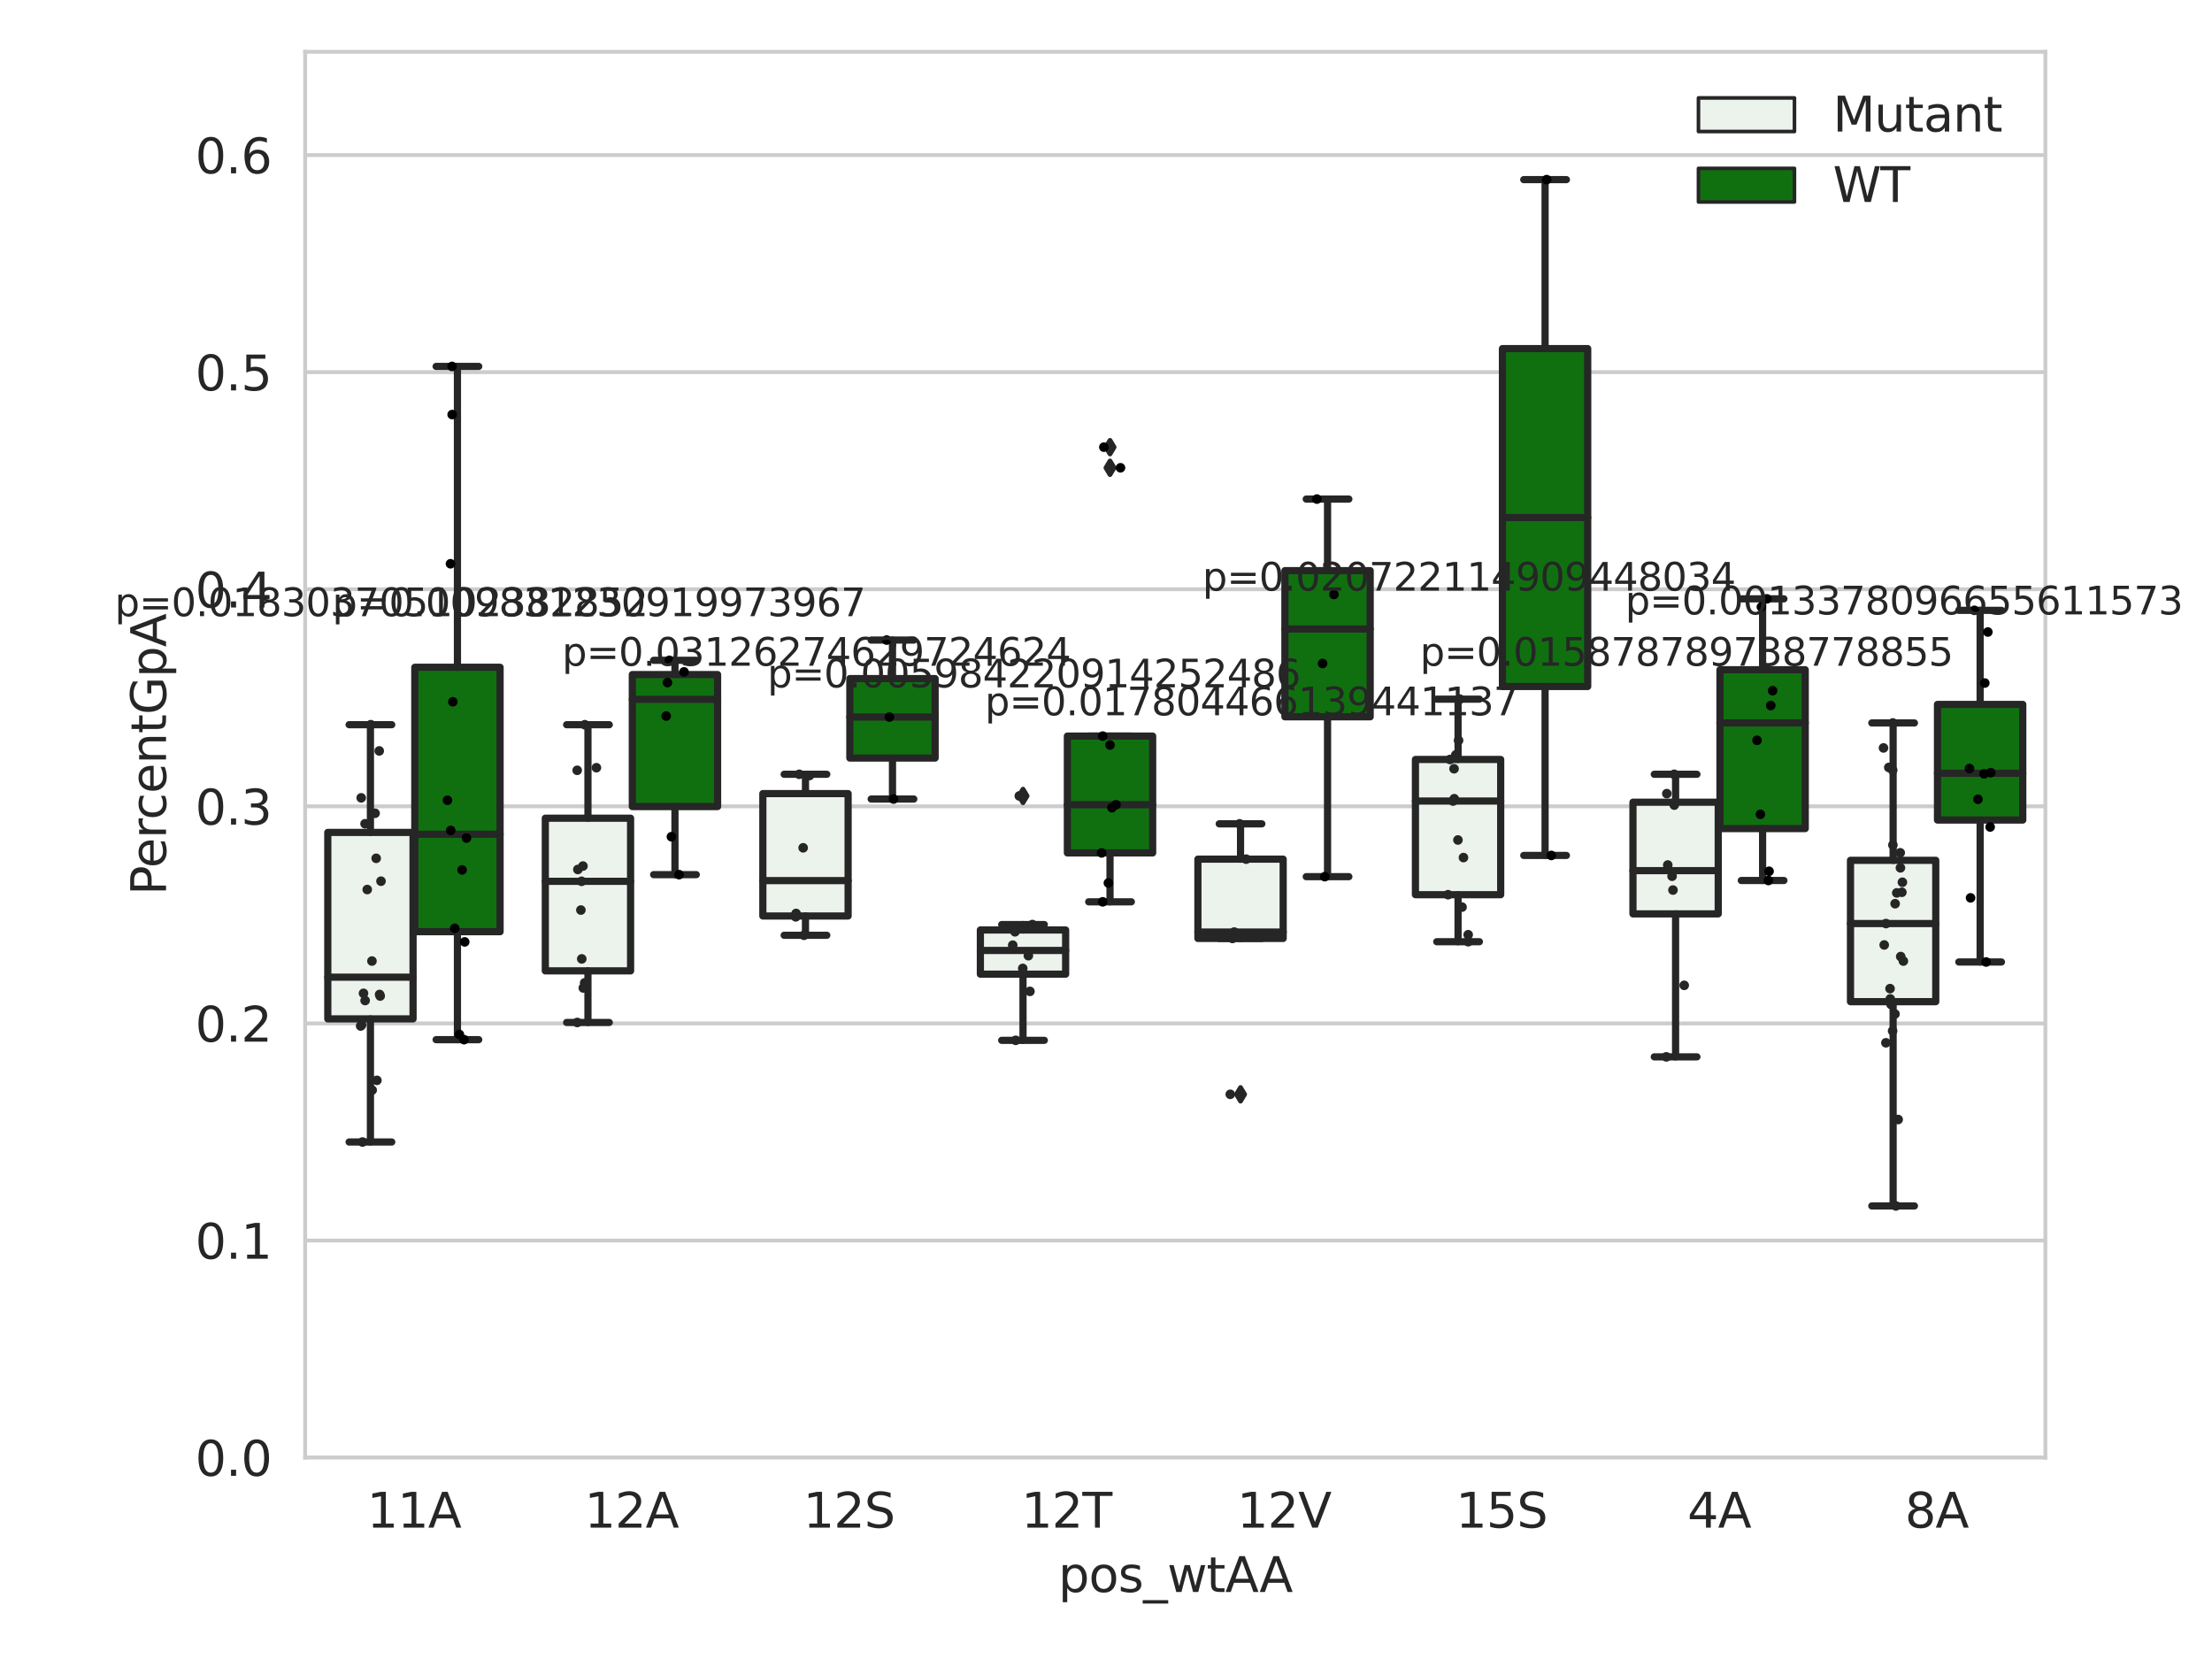<?xml version="1.0" encoding="utf-8" standalone="no"?>
<!DOCTYPE svg PUBLIC "-//W3C//DTD SVG 1.1//EN"
  "http://www.w3.org/Graphics/SVG/1.1/DTD/svg11.dtd">
<svg xmlns:xlink="http://www.w3.org/1999/xlink" width="460.8pt" height="345.6pt" viewBox="0 0 460.8 345.6" xmlns="http://www.w3.org/2000/svg" version="1.1">
 <defs>
  <style type="text/css">*{stroke-linejoin: round; stroke-linecap: butt}</style>
 </defs>
 <g id="figure_1">
  <g id="patch_1">
   <path d="M 0 345.6 
L 460.8 345.6 
L 460.8 0 
L 0 0 
z
" style="fill: #ffffff"/>
  </g>
  <g id="axes_1">
   <g id="patch_2">
    <path d="M 63.571 303.64 
L 426.092 303.64 
L 426.092 10.8 
L 63.571 10.8 
z
" style="fill: #ffffff"/>
   </g>
   <g id="matplotlib.axis_1">
    <g id="xtick_1">
     <g id="text_1">
      <!-- 11A -->
      <g style="fill: #262626" transform="translate(76.446 318.238) scale(0.1 -0.1)">
       <defs>
        <path id="DejaVuSans-31" d="M 794 531 
L 1825 531 
L 1825 4091 
L 703 3866 
L 703 4441 
L 1819 4666 
L 2450 4666 
L 2450 531 
L 3481 531 
L 3481 0 
L 794 0 
L 794 531 
z
" transform="scale(0.016)"/>
        <path id="DejaVuSans-41" d="M 2188 4044 
L 1331 1722 
L 3047 1722 
L 2188 4044 
z
M 1831 4666 
L 2547 4666 
L 4325 0 
L 3669 0 
L 3244 1197 
L 1141 1197 
L 716 0 
L 50 0 
L 1831 4666 
z
" transform="scale(0.016)"/>
       </defs>
       <use xlink:href="#DejaVuSans-31"/>
       <use xlink:href="#DejaVuSans-31" x="63.623"/>
       <use xlink:href="#DejaVuSans-41" x="127.246"/>
      </g>
     </g>
    </g>
    <g id="xtick_2">
     <g id="text_2">
      <!-- 12A -->
      <g style="fill: #262626" transform="translate(121.761 318.238) scale(0.1 -0.1)">
       <defs>
        <path id="DejaVuSans-32" d="M 1228 531 
L 3431 531 
L 3431 0 
L 469 0 
L 469 531 
Q 828 903 1448 1529 
Q 2069 2156 2228 2338 
Q 2531 2678 2651 2914 
Q 2772 3150 2772 3378 
Q 2772 3750 2511 3984 
Q 2250 4219 1831 4219 
Q 1534 4219 1204 4116 
Q 875 4013 500 3803 
L 500 4441 
Q 881 4594 1212 4672 
Q 1544 4750 1819 4750 
Q 2544 4750 2975 4387 
Q 3406 4025 3406 3419 
Q 3406 3131 3298 2873 
Q 3191 2616 2906 2266 
Q 2828 2175 2409 1742 
Q 1991 1309 1228 531 
z
" transform="scale(0.016)"/>
       </defs>
       <use xlink:href="#DejaVuSans-31"/>
       <use xlink:href="#DejaVuSans-32" x="63.623"/>
       <use xlink:href="#DejaVuSans-41" x="127.246"/>
      </g>
     </g>
    </g>
    <g id="xtick_3">
     <g id="text_3">
      <!-- 12S -->
      <g style="fill: #262626" transform="translate(167.322 318.238) scale(0.1 -0.1)">
       <defs>
        <path id="DejaVuSans-53" d="M 3425 4513 
L 3425 3897 
Q 3066 4069 2747 4153 
Q 2428 4238 2131 4238 
Q 1616 4238 1336 4038 
Q 1056 3838 1056 3469 
Q 1056 3159 1242 3001 
Q 1428 2844 1947 2747 
L 2328 2669 
Q 3034 2534 3370 2195 
Q 3706 1856 3706 1288 
Q 3706 609 3251 259 
Q 2797 -91 1919 -91 
Q 1588 -91 1214 -16 
Q 841 59 441 206 
L 441 856 
Q 825 641 1194 531 
Q 1563 422 1919 422 
Q 2459 422 2753 634 
Q 3047 847 3047 1241 
Q 3047 1584 2836 1778 
Q 2625 1972 2144 2069 
L 1759 2144 
Q 1053 2284 737 2584 
Q 422 2884 422 3419 
Q 422 4038 858 4394 
Q 1294 4750 2059 4750 
Q 2388 4750 2728 4690 
Q 3069 4631 3425 4513 
z
" transform="scale(0.016)"/>
       </defs>
       <use xlink:href="#DejaVuSans-31"/>
       <use xlink:href="#DejaVuSans-32" x="63.623"/>
       <use xlink:href="#DejaVuSans-53" x="127.246"/>
      </g>
     </g>
    </g>
    <g id="xtick_4">
     <g id="text_4">
      <!-- 12T -->
      <g style="fill: #262626" transform="translate(212.758 318.238) scale(0.1 -0.1)">
       <defs>
        <path id="DejaVuSans-54" d="M -19 4666 
L 3928 4666 
L 3928 4134 
L 2272 4134 
L 2272 0 
L 1638 0 
L 1638 4134 
L -19 4134 
L -19 4666 
z
" transform="scale(0.016)"/>
       </defs>
       <use xlink:href="#DejaVuSans-31"/>
       <use xlink:href="#DejaVuSans-32" x="63.623"/>
       <use xlink:href="#DejaVuSans-54" x="127.246"/>
      </g>
     </g>
    </g>
    <g id="xtick_5">
     <g id="text_5">
      <!-- 12V -->
      <g style="fill: #262626" transform="translate(257.707 318.238) scale(0.1 -0.1)">
       <defs>
        <path id="DejaVuSans-56" d="M 1831 0 
L 50 4666 
L 709 4666 
L 2188 738 
L 3669 4666 
L 4325 4666 
L 2547 0 
L 1831 0 
z
" transform="scale(0.016)"/>
       </defs>
       <use xlink:href="#DejaVuSans-31"/>
       <use xlink:href="#DejaVuSans-32" x="63.623"/>
       <use xlink:href="#DejaVuSans-56" x="127.246"/>
      </g>
     </g>
    </g>
    <g id="xtick_6">
     <g id="text_6">
      <!-- 15S -->
      <g style="fill: #262626" transform="translate(303.268 318.238) scale(0.1 -0.1)">
       <defs>
        <path id="DejaVuSans-35" d="M 691 4666 
L 3169 4666 
L 3169 4134 
L 1269 4134 
L 1269 2991 
Q 1406 3038 1543 3061 
Q 1681 3084 1819 3084 
Q 2600 3084 3056 2656 
Q 3513 2228 3513 1497 
Q 3513 744 3044 326 
Q 2575 -91 1722 -91 
Q 1428 -91 1123 -41 
Q 819 9 494 109 
L 494 744 
Q 775 591 1075 516 
Q 1375 441 1709 441 
Q 2250 441 2565 725 
Q 2881 1009 2881 1497 
Q 2881 1984 2565 2268 
Q 2250 2553 1709 2553 
Q 1456 2553 1204 2497 
Q 953 2441 691 2322 
L 691 4666 
z
" transform="scale(0.016)"/>
       </defs>
       <use xlink:href="#DejaVuSans-31"/>
       <use xlink:href="#DejaVuSans-35" x="63.623"/>
       <use xlink:href="#DejaVuSans-53" x="127.246"/>
      </g>
     </g>
    </g>
    <g id="xtick_7">
     <g id="text_7">
      <!-- 4A -->
      <g style="fill: #262626" transform="translate(351.518 318.238) scale(0.1 -0.1)">
       <defs>
        <path id="DejaVuSans-34" d="M 2419 4116 
L 825 1625 
L 2419 1625 
L 2419 4116 
z
M 2253 4666 
L 3047 4666 
L 3047 1625 
L 3713 1625 
L 3713 1100 
L 3047 1100 
L 3047 0 
L 2419 0 
L 2419 1100 
L 313 1100 
L 313 1709 
L 2253 4666 
z
" transform="scale(0.016)"/>
       </defs>
       <use xlink:href="#DejaVuSans-34"/>
       <use xlink:href="#DejaVuSans-41" x="63.623"/>
      </g>
     </g>
    </g>
    <g id="xtick_8">
     <g id="text_8">
      <!-- 8A -->
      <g style="fill: #262626" transform="translate(396.833 318.238) scale(0.1 -0.1)">
       <defs>
        <path id="DejaVuSans-38" d="M 2034 2216 
Q 1584 2216 1326 1975 
Q 1069 1734 1069 1313 
Q 1069 891 1326 650 
Q 1584 409 2034 409 
Q 2484 409 2743 651 
Q 3003 894 3003 1313 
Q 3003 1734 2745 1975 
Q 2488 2216 2034 2216 
z
M 1403 2484 
Q 997 2584 770 2862 
Q 544 3141 544 3541 
Q 544 4100 942 4425 
Q 1341 4750 2034 4750 
Q 2731 4750 3128 4425 
Q 3525 4100 3525 3541 
Q 3525 3141 3298 2862 
Q 3072 2584 2669 2484 
Q 3125 2378 3379 2068 
Q 3634 1759 3634 1313 
Q 3634 634 3220 271 
Q 2806 -91 2034 -91 
Q 1263 -91 848 271 
Q 434 634 434 1313 
Q 434 1759 690 2068 
Q 947 2378 1403 2484 
z
M 1172 3481 
Q 1172 3119 1398 2916 
Q 1625 2713 2034 2713 
Q 2441 2713 2670 2916 
Q 2900 3119 2900 3481 
Q 2900 3844 2670 4047 
Q 2441 4250 2034 4250 
Q 1625 4250 1398 4047 
Q 1172 3844 1172 3481 
z
" transform="scale(0.016)"/>
       </defs>
       <use xlink:href="#DejaVuSans-38"/>
       <use xlink:href="#DejaVuSans-41" x="63.623"/>
      </g>
     </g>
    </g>
    <g id="text_9">
     <!-- pos_wtAA -->
     <g style="fill: #262626" transform="translate(220.466 331.638) scale(0.1 -0.1)">
      <defs>
       <path id="DejaVuSans-70" d="M 1159 525 
L 1159 -1331 
L 581 -1331 
L 581 3500 
L 1159 3500 
L 1159 2969 
Q 1341 3281 1617 3432 
Q 1894 3584 2278 3584 
Q 2916 3584 3314 3078 
Q 3713 2572 3713 1747 
Q 3713 922 3314 415 
Q 2916 -91 2278 -91 
Q 1894 -91 1617 61 
Q 1341 213 1159 525 
z
M 3116 1747 
Q 3116 2381 2855 2742 
Q 2594 3103 2138 3103 
Q 1681 3103 1420 2742 
Q 1159 2381 1159 1747 
Q 1159 1113 1420 752 
Q 1681 391 2138 391 
Q 2594 391 2855 752 
Q 3116 1113 3116 1747 
z
" transform="scale(0.016)"/>
       <path id="DejaVuSans-6f" d="M 1959 3097 
Q 1497 3097 1228 2736 
Q 959 2375 959 1747 
Q 959 1119 1226 758 
Q 1494 397 1959 397 
Q 2419 397 2687 759 
Q 2956 1122 2956 1747 
Q 2956 2369 2687 2733 
Q 2419 3097 1959 3097 
z
M 1959 3584 
Q 2709 3584 3137 3096 
Q 3566 2609 3566 1747 
Q 3566 888 3137 398 
Q 2709 -91 1959 -91 
Q 1206 -91 779 398 
Q 353 888 353 1747 
Q 353 2609 779 3096 
Q 1206 3584 1959 3584 
z
" transform="scale(0.016)"/>
       <path id="DejaVuSans-73" d="M 2834 3397 
L 2834 2853 
Q 2591 2978 2328 3040 
Q 2066 3103 1784 3103 
Q 1356 3103 1142 2972 
Q 928 2841 928 2578 
Q 928 2378 1081 2264 
Q 1234 2150 1697 2047 
L 1894 2003 
Q 2506 1872 2764 1633 
Q 3022 1394 3022 966 
Q 3022 478 2636 193 
Q 2250 -91 1575 -91 
Q 1294 -91 989 -36 
Q 684 19 347 128 
L 347 722 
Q 666 556 975 473 
Q 1284 391 1588 391 
Q 1994 391 2212 530 
Q 2431 669 2431 922 
Q 2431 1156 2273 1281 
Q 2116 1406 1581 1522 
L 1381 1569 
Q 847 1681 609 1914 
Q 372 2147 372 2553 
Q 372 3047 722 3315 
Q 1072 3584 1716 3584 
Q 2034 3584 2315 3537 
Q 2597 3491 2834 3397 
z
" transform="scale(0.016)"/>
       <path id="DejaVuSans-5f" d="M 3263 -1063 
L 3263 -1509 
L -63 -1509 
L -63 -1063 
L 3263 -1063 
z
" transform="scale(0.016)"/>
       <path id="DejaVuSans-77" d="M 269 3500 
L 844 3500 
L 1563 769 
L 2278 3500 
L 2956 3500 
L 3675 769 
L 4391 3500 
L 4966 3500 
L 4050 0 
L 3372 0 
L 2619 2869 
L 1863 0 
L 1184 0 
L 269 3500 
z
" transform="scale(0.016)"/>
       <path id="DejaVuSans-74" d="M 1172 4494 
L 1172 3500 
L 2356 3500 
L 2356 3053 
L 1172 3053 
L 1172 1153 
Q 1172 725 1289 603 
Q 1406 481 1766 481 
L 2356 481 
L 2356 0 
L 1766 0 
Q 1100 0 847 248 
Q 594 497 594 1153 
L 594 3053 
L 172 3053 
L 172 3500 
L 594 3500 
L 594 4494 
L 1172 4494 
z
" transform="scale(0.016)"/>
      </defs>
      <use xlink:href="#DejaVuSans-70"/>
      <use xlink:href="#DejaVuSans-6f" x="63.477"/>
      <use xlink:href="#DejaVuSans-73" x="124.658"/>
      <use xlink:href="#DejaVuSans-5f" x="176.758"/>
      <use xlink:href="#DejaVuSans-77" x="226.758"/>
      <use xlink:href="#DejaVuSans-74" x="308.545"/>
      <use xlink:href="#DejaVuSans-41" x="347.754"/>
      <use xlink:href="#DejaVuSans-41" x="418.912"/>
     </g>
    </g>
   </g>
   <g id="matplotlib.axis_2">
    <g id="ytick_1">
     <g id="line2d_1">
      <path d="M 63.571 303.64 
L 426.092 303.64 
" clip-path="url(#pbc7ae583e2)" style="fill: none; stroke: #cccccc; stroke-width: 0.8; stroke-linecap: round"/>
     </g>
     <g id="text_10">
      <!-- 0.0 -->
      <g style="fill: #262626" transform="translate(40.668 307.439) scale(0.1 -0.1)">
       <defs>
        <path id="DejaVuSans-30" d="M 2034 4250 
Q 1547 4250 1301 3770 
Q 1056 3291 1056 2328 
Q 1056 1369 1301 889 
Q 1547 409 2034 409 
Q 2525 409 2770 889 
Q 3016 1369 3016 2328 
Q 3016 3291 2770 3770 
Q 2525 4250 2034 4250 
z
M 2034 4750 
Q 2819 4750 3233 4129 
Q 3647 3509 3647 2328 
Q 3647 1150 3233 529 
Q 2819 -91 2034 -91 
Q 1250 -91 836 529 
Q 422 1150 422 2328 
Q 422 3509 836 4129 
Q 1250 4750 2034 4750 
z
" transform="scale(0.016)"/>
        <path id="DejaVuSans-2e" d="M 684 794 
L 1344 794 
L 1344 0 
L 684 0 
L 684 794 
z
" transform="scale(0.016)"/>
       </defs>
       <use xlink:href="#DejaVuSans-30"/>
       <use xlink:href="#DejaVuSans-2e" x="63.623"/>
       <use xlink:href="#DejaVuSans-30" x="95.41"/>
      </g>
     </g>
    </g>
    <g id="ytick_2">
     <g id="line2d_2">
      <path d="M 63.571 258.418 
L 426.092 258.418 
" clip-path="url(#pbc7ae583e2)" style="fill: none; stroke: #cccccc; stroke-width: 0.8; stroke-linecap: round"/>
     </g>
     <g id="text_11">
      <!-- 0.1 -->
      <g style="fill: #262626" transform="translate(40.668 262.218) scale(0.1 -0.1)">
       <use xlink:href="#DejaVuSans-30"/>
       <use xlink:href="#DejaVuSans-2e" x="63.623"/>
       <use xlink:href="#DejaVuSans-31" x="95.41"/>
      </g>
     </g>
    </g>
    <g id="ytick_3">
     <g id="line2d_3">
      <path d="M 63.571 213.197 
L 426.092 213.197 
" clip-path="url(#pbc7ae583e2)" style="fill: none; stroke: #cccccc; stroke-width: 0.8; stroke-linecap: round"/>
     </g>
     <g id="text_12">
      <!-- 0.2 -->
      <g style="fill: #262626" transform="translate(40.668 216.996) scale(0.1 -0.1)">
       <use xlink:href="#DejaVuSans-30"/>
       <use xlink:href="#DejaVuSans-2e" x="63.623"/>
       <use xlink:href="#DejaVuSans-32" x="95.41"/>
      </g>
     </g>
    </g>
    <g id="ytick_4">
     <g id="line2d_4">
      <path d="M 63.571 167.975 
L 426.092 167.975 
" clip-path="url(#pbc7ae583e2)" style="fill: none; stroke: #cccccc; stroke-width: 0.8; stroke-linecap: round"/>
     </g>
     <g id="text_13">
      <!-- 0.3 -->
      <g style="fill: #262626" transform="translate(40.668 171.775) scale(0.1 -0.1)">
       <defs>
        <path id="DejaVuSans-33" d="M 2597 2516 
Q 3050 2419 3304 2112 
Q 3559 1806 3559 1356 
Q 3559 666 3084 287 
Q 2609 -91 1734 -91 
Q 1441 -91 1130 -33 
Q 819 25 488 141 
L 488 750 
Q 750 597 1062 519 
Q 1375 441 1716 441 
Q 2309 441 2620 675 
Q 2931 909 2931 1356 
Q 2931 1769 2642 2001 
Q 2353 2234 1838 2234 
L 1294 2234 
L 1294 2753 
L 1863 2753 
Q 2328 2753 2575 2939 
Q 2822 3125 2822 3475 
Q 2822 3834 2567 4026 
Q 2313 4219 1838 4219 
Q 1578 4219 1281 4162 
Q 984 4106 628 3988 
L 628 4550 
Q 988 4650 1302 4700 
Q 1616 4750 1894 4750 
Q 2613 4750 3031 4423 
Q 3450 4097 3450 3541 
Q 3450 3153 3228 2886 
Q 3006 2619 2597 2516 
z
" transform="scale(0.016)"/>
       </defs>
       <use xlink:href="#DejaVuSans-30"/>
       <use xlink:href="#DejaVuSans-2e" x="63.623"/>
       <use xlink:href="#DejaVuSans-33" x="95.41"/>
      </g>
     </g>
    </g>
    <g id="ytick_5">
     <g id="line2d_5">
      <path d="M 63.571 122.754 
L 426.092 122.754 
" clip-path="url(#pbc7ae583e2)" style="fill: none; stroke: #cccccc; stroke-width: 0.8; stroke-linecap: round"/>
     </g>
     <g id="text_14">
      <!-- 0.4 -->
      <g style="fill: #262626" transform="translate(40.668 126.553) scale(0.1 -0.1)">
       <use xlink:href="#DejaVuSans-30"/>
       <use xlink:href="#DejaVuSans-2e" x="63.623"/>
       <use xlink:href="#DejaVuSans-34" x="95.41"/>
      </g>
     </g>
    </g>
    <g id="ytick_6">
     <g id="line2d_6">
      <path d="M 63.571 77.532 
L 426.092 77.532 
" clip-path="url(#pbc7ae583e2)" style="fill: none; stroke: #cccccc; stroke-width: 0.8; stroke-linecap: round"/>
     </g>
     <g id="text_15">
      <!-- 0.5 -->
      <g style="fill: #262626" transform="translate(40.668 81.332) scale(0.1 -0.1)">
       <use xlink:href="#DejaVuSans-30"/>
       <use xlink:href="#DejaVuSans-2e" x="63.623"/>
       <use xlink:href="#DejaVuSans-35" x="95.41"/>
      </g>
     </g>
    </g>
    <g id="ytick_7">
     <g id="line2d_7">
      <path d="M 63.571 32.311 
L 426.092 32.311 
" clip-path="url(#pbc7ae583e2)" style="fill: none; stroke: #cccccc; stroke-width: 0.8; stroke-linecap: round"/>
     </g>
     <g id="text_16">
      <!-- 0.6 -->
      <g style="fill: #262626" transform="translate(40.668 36.11) scale(0.1 -0.1)">
       <defs>
        <path id="DejaVuSans-36" d="M 2113 2584 
Q 1688 2584 1439 2293 
Q 1191 2003 1191 1497 
Q 1191 994 1439 701 
Q 1688 409 2113 409 
Q 2538 409 2786 701 
Q 3034 994 3034 1497 
Q 3034 2003 2786 2293 
Q 2538 2584 2113 2584 
z
M 3366 4563 
L 3366 3988 
Q 3128 4100 2886 4159 
Q 2644 4219 2406 4219 
Q 1781 4219 1451 3797 
Q 1122 3375 1075 2522 
Q 1259 2794 1537 2939 
Q 1816 3084 2150 3084 
Q 2853 3084 3261 2657 
Q 3669 2231 3669 1497 
Q 3669 778 3244 343 
Q 2819 -91 2113 -91 
Q 1303 -91 875 529 
Q 447 1150 447 2328 
Q 447 3434 972 4092 
Q 1497 4750 2381 4750 
Q 2619 4750 2861 4703 
Q 3103 4656 3366 4563 
z
" transform="scale(0.016)"/>
       </defs>
       <use xlink:href="#DejaVuSans-30"/>
       <use xlink:href="#DejaVuSans-2e" x="63.623"/>
       <use xlink:href="#DejaVuSans-36" x="95.41"/>
      </g>
     </g>
    </g>
    <g id="text_17">
     <!-- PercentGpA -->
     <g style="fill: #262626" transform="translate(34.588 186.497) rotate(-90) scale(0.1 -0.1)">
      <defs>
       <path id="DejaVuSans-50" d="M 1259 4147 
L 1259 2394 
L 2053 2394 
Q 2494 2394 2734 2622 
Q 2975 2850 2975 3272 
Q 2975 3691 2734 3919 
Q 2494 4147 2053 4147 
L 1259 4147 
z
M 628 4666 
L 2053 4666 
Q 2838 4666 3239 4311 
Q 3641 3956 3641 3272 
Q 3641 2581 3239 2228 
Q 2838 1875 2053 1875 
L 1259 1875 
L 1259 0 
L 628 0 
L 628 4666 
z
" transform="scale(0.016)"/>
       <path id="DejaVuSans-65" d="M 3597 1894 
L 3597 1613 
L 953 1613 
Q 991 1019 1311 708 
Q 1631 397 2203 397 
Q 2534 397 2845 478 
Q 3156 559 3463 722 
L 3463 178 
Q 3153 47 2828 -22 
Q 2503 -91 2169 -91 
Q 1331 -91 842 396 
Q 353 884 353 1716 
Q 353 2575 817 3079 
Q 1281 3584 2069 3584 
Q 2775 3584 3186 3129 
Q 3597 2675 3597 1894 
z
M 3022 2063 
Q 3016 2534 2758 2815 
Q 2500 3097 2075 3097 
Q 1594 3097 1305 2825 
Q 1016 2553 972 2059 
L 3022 2063 
z
" transform="scale(0.016)"/>
       <path id="DejaVuSans-72" d="M 2631 2963 
Q 2534 3019 2420 3045 
Q 2306 3072 2169 3072 
Q 1681 3072 1420 2755 
Q 1159 2438 1159 1844 
L 1159 0 
L 581 0 
L 581 3500 
L 1159 3500 
L 1159 2956 
Q 1341 3275 1631 3429 
Q 1922 3584 2338 3584 
Q 2397 3584 2469 3576 
Q 2541 3569 2628 3553 
L 2631 2963 
z
" transform="scale(0.016)"/>
       <path id="DejaVuSans-63" d="M 3122 3366 
L 3122 2828 
Q 2878 2963 2633 3030 
Q 2388 3097 2138 3097 
Q 1578 3097 1268 2742 
Q 959 2388 959 1747 
Q 959 1106 1268 751 
Q 1578 397 2138 397 
Q 2388 397 2633 464 
Q 2878 531 3122 666 
L 3122 134 
Q 2881 22 2623 -34 
Q 2366 -91 2075 -91 
Q 1284 -91 818 406 
Q 353 903 353 1747 
Q 353 2603 823 3093 
Q 1294 3584 2113 3584 
Q 2378 3584 2631 3529 
Q 2884 3475 3122 3366 
z
" transform="scale(0.016)"/>
       <path id="DejaVuSans-6e" d="M 3513 2113 
L 3513 0 
L 2938 0 
L 2938 2094 
Q 2938 2591 2744 2837 
Q 2550 3084 2163 3084 
Q 1697 3084 1428 2787 
Q 1159 2491 1159 1978 
L 1159 0 
L 581 0 
L 581 3500 
L 1159 3500 
L 1159 2956 
Q 1366 3272 1645 3428 
Q 1925 3584 2291 3584 
Q 2894 3584 3203 3211 
Q 3513 2838 3513 2113 
z
" transform="scale(0.016)"/>
       <path id="DejaVuSans-47" d="M 3809 666 
L 3809 1919 
L 2778 1919 
L 2778 2438 
L 4434 2438 
L 4434 434 
Q 4069 175 3628 42 
Q 3188 -91 2688 -91 
Q 1594 -91 976 548 
Q 359 1188 359 2328 
Q 359 3472 976 4111 
Q 1594 4750 2688 4750 
Q 3144 4750 3555 4637 
Q 3966 4525 4313 4306 
L 4313 3634 
Q 3963 3931 3569 4081 
Q 3175 4231 2741 4231 
Q 1884 4231 1454 3753 
Q 1025 3275 1025 2328 
Q 1025 1384 1454 906 
Q 1884 428 2741 428 
Q 3075 428 3337 486 
Q 3600 544 3809 666 
z
" transform="scale(0.016)"/>
      </defs>
      <use xlink:href="#DejaVuSans-50"/>
      <use xlink:href="#DejaVuSans-65" x="56.678"/>
      <use xlink:href="#DejaVuSans-72" x="118.201"/>
      <use xlink:href="#DejaVuSans-63" x="157.064"/>
      <use xlink:href="#DejaVuSans-65" x="212.045"/>
      <use xlink:href="#DejaVuSans-6e" x="273.568"/>
      <use xlink:href="#DejaVuSans-74" x="336.947"/>
      <use xlink:href="#DejaVuSans-47" x="376.156"/>
      <use xlink:href="#DejaVuSans-70" x="453.646"/>
      <use xlink:href="#DejaVuSans-41" x="517.123"/>
     </g>
    </g>
   </g>
   <g id="patch_3">
    <path d="M 68.284 212.254 
L 86.048 212.254 
L 86.048 173.405 
L 68.284 173.405 
L 68.284 212.254 
z
" clip-path="url(#pbc7ae583e2)" style="fill: #ecf2ec; stroke: #262626; stroke-width: 1.5; stroke-linejoin: miter"/>
   </g>
   <g id="patch_4">
    <path d="M 86.41 194.094 
L 104.174 194.094 
L 104.174 139.007 
L 86.41 139.007 
L 86.41 194.094 
z
" clip-path="url(#pbc7ae583e2)" style="fill: #107010; stroke: #262626; stroke-width: 1.5; stroke-linejoin: miter"/>
   </g>
   <g id="patch_5">
    <path d="M 113.599 202.251 
L 131.363 202.251 
L 131.363 170.444 
L 113.599 170.444 
L 113.599 202.251 
z
" clip-path="url(#pbc7ae583e2)" style="fill: #ecf2ec; stroke: #262626; stroke-width: 1.5; stroke-linejoin: miter"/>
   </g>
   <g id="patch_6">
    <path d="M 131.725 168.02 
L 149.489 168.02 
L 149.489 140.52 
L 131.725 140.52 
L 131.725 168.02 
z
" clip-path="url(#pbc7ae583e2)" style="fill: #107010; stroke: #262626; stroke-width: 1.5; stroke-linejoin: miter"/>
   </g>
   <g id="patch_7">
    <path d="M 158.914 190.817 
L 176.678 190.817 
L 176.678 165.322 
L 158.914 165.322 
L 158.914 190.817 
z
" clip-path="url(#pbc7ae583e2)" style="fill: #ecf2ec; stroke: #262626; stroke-width: 1.5; stroke-linejoin: miter"/>
   </g>
   <g id="patch_8">
    <path d="M 177.04 157.914 
L 194.804 157.914 
L 194.804 141.359 
L 177.04 141.359 
L 177.04 157.914 
z
" clip-path="url(#pbc7ae583e2)" style="fill: #107010; stroke: #262626; stroke-width: 1.5; stroke-linejoin: miter"/>
   </g>
   <g id="patch_9">
    <path d="M 204.229 202.934 
L 221.993 202.934 
L 221.993 193.732 
L 204.229 193.732 
L 204.229 202.934 
z
" clip-path="url(#pbc7ae583e2)" style="fill: #ecf2ec; stroke: #262626; stroke-width: 1.5; stroke-linejoin: miter"/>
   </g>
   <g id="patch_10">
    <path d="M 222.355 177.676 
L 240.119 177.676 
L 240.119 153.344 
L 222.355 153.344 
L 222.355 177.676 
z
" clip-path="url(#pbc7ae583e2)" style="fill: #107010; stroke: #262626; stroke-width: 1.5; stroke-linejoin: miter"/>
   </g>
   <g id="patch_11">
    <path d="M 249.545 195.495 
L 267.308 195.495 
L 267.308 178.976 
L 249.545 178.976 
L 249.545 195.495 
z
" clip-path="url(#pbc7ae583e2)" style="fill: #ecf2ec; stroke: #262626; stroke-width: 1.5; stroke-linejoin: miter"/>
   </g>
   <g id="patch_12">
    <path d="M 267.671 149.323 
L 285.434 149.323 
L 285.434 118.873 
L 267.671 118.873 
L 267.671 149.323 
z
" clip-path="url(#pbc7ae583e2)" style="fill: #107010; stroke: #262626; stroke-width: 1.5; stroke-linejoin: miter"/>
   </g>
   <g id="patch_13">
    <path d="M 294.86 186.382 
L 312.623 186.382 
L 312.623 158.212 
L 294.86 158.212 
L 294.86 186.382 
z
" clip-path="url(#pbc7ae583e2)" style="fill: #ecf2ec; stroke: #262626; stroke-width: 1.5; stroke-linejoin: miter"/>
   </g>
   <g id="patch_14">
    <path d="M 312.986 143.009 
L 330.749 143.009 
L 330.749 72.618 
L 312.986 72.618 
L 312.986 143.009 
z
" clip-path="url(#pbc7ae583e2)" style="fill: #107010; stroke: #262626; stroke-width: 1.5; stroke-linejoin: miter"/>
   </g>
   <g id="patch_15">
    <path d="M 340.175 190.378 
L 357.938 190.378 
L 357.938 167.119 
L 340.175 167.119 
L 340.175 190.378 
z
" clip-path="url(#pbc7ae583e2)" style="fill: #ecf2ec; stroke: #262626; stroke-width: 1.5; stroke-linejoin: miter"/>
   </g>
   <g id="patch_16">
    <path d="M 358.301 172.604 
L 376.064 172.604 
L 376.064 139.52 
L 358.301 139.52 
L 358.301 172.604 
z
" clip-path="url(#pbc7ae583e2)" style="fill: #107010; stroke: #262626; stroke-width: 1.5; stroke-linejoin: miter"/>
   </g>
   <g id="patch_17">
    <path d="M 385.49 208.669 
L 403.254 208.669 
L 403.254 179.219 
L 385.49 179.219 
L 385.49 208.669 
z
" clip-path="url(#pbc7ae583e2)" style="fill: #ecf2ec; stroke: #262626; stroke-width: 1.5; stroke-linejoin: miter"/>
   </g>
   <g id="patch_18">
    <path d="M 403.616 170.832 
L 421.38 170.832 
L 421.38 146.741 
L 403.616 146.741 
L 403.616 170.832 
z
" clip-path="url(#pbc7ae583e2)" style="fill: #107010; stroke: #262626; stroke-width: 1.5; stroke-linejoin: miter"/>
   </g>
   <g id="patch_19">
    <path d="M 86.229 303.64 
L 86.229 303.64 
L 86.229 303.64 
L 86.229 303.64 
z
" clip-path="url(#pbc7ae583e2)" style="fill: #ecf2ec; stroke: #262626; stroke-width: 0.75; stroke-linejoin: miter"/>
   </g>
   <g id="patch_20">
    <path d="M 86.229 303.64 
L 86.229 303.64 
L 86.229 303.64 
L 86.229 303.64 
z
" clip-path="url(#pbc7ae583e2)" style="fill: #107010; stroke: #262626; stroke-width: 0.75; stroke-linejoin: miter"/>
   </g>
   <g id="PathCollection_1"/>
   <g id="PathCollection_2"/>
   <g id="line2d_8">
    <path d="M 77.166 212.254 
L 77.166 237.901 
" clip-path="url(#pbc7ae583e2)" style="fill: none; stroke: #262626; stroke-width: 1.5; stroke-linecap: round"/>
   </g>
   <g id="line2d_9">
    <path d="M 77.166 173.405 
L 77.166 150.967 
" clip-path="url(#pbc7ae583e2)" style="fill: none; stroke: #262626; stroke-width: 1.5; stroke-linecap: round"/>
   </g>
   <g id="line2d_10">
    <path d="M 72.725 237.901 
L 81.607 237.901 
" clip-path="url(#pbc7ae583e2)" style="fill: none; stroke: #262626; stroke-width: 1.5; stroke-linecap: round"/>
   </g>
   <g id="line2d_11">
    <path d="M 72.725 150.967 
L 81.607 150.967 
" clip-path="url(#pbc7ae583e2)" style="fill: none; stroke: #262626; stroke-width: 1.5; stroke-linecap: round"/>
   </g>
   <g id="line2d_12"/>
   <g id="line2d_13">
    <path d="M 95.292 194.094 
L 95.292 216.582 
" clip-path="url(#pbc7ae583e2)" style="fill: none; stroke: #262626; stroke-width: 1.5; stroke-linecap: round"/>
   </g>
   <g id="line2d_14">
    <path d="M 95.292 139.007 
L 95.292 76.331 
" clip-path="url(#pbc7ae583e2)" style="fill: none; stroke: #262626; stroke-width: 1.5; stroke-linecap: round"/>
   </g>
   <g id="line2d_15">
    <path d="M 90.851 216.582 
L 99.733 216.582 
" clip-path="url(#pbc7ae583e2)" style="fill: none; stroke: #262626; stroke-width: 1.5; stroke-linecap: round"/>
   </g>
   <g id="line2d_16">
    <path d="M 90.851 76.331 
L 99.733 76.331 
" clip-path="url(#pbc7ae583e2)" style="fill: none; stroke: #262626; stroke-width: 1.5; stroke-linecap: round"/>
   </g>
   <g id="line2d_17"/>
   <g id="line2d_18">
    <path d="M 122.481 202.251 
L 122.481 213 
" clip-path="url(#pbc7ae583e2)" style="fill: none; stroke: #262626; stroke-width: 1.5; stroke-linecap: round"/>
   </g>
   <g id="line2d_19">
    <path d="M 122.481 170.444 
L 122.481 150.972 
" clip-path="url(#pbc7ae583e2)" style="fill: none; stroke: #262626; stroke-width: 1.5; stroke-linecap: round"/>
   </g>
   <g id="line2d_20">
    <path d="M 118.04 213 
L 126.922 213 
" clip-path="url(#pbc7ae583e2)" style="fill: none; stroke: #262626; stroke-width: 1.5; stroke-linecap: round"/>
   </g>
   <g id="line2d_21">
    <path d="M 118.04 150.972 
L 126.922 150.972 
" clip-path="url(#pbc7ae583e2)" style="fill: none; stroke: #262626; stroke-width: 1.5; stroke-linecap: round"/>
   </g>
   <g id="line2d_22"/>
   <g id="line2d_23">
    <path d="M 140.607 168.02 
L 140.607 182.203 
" clip-path="url(#pbc7ae583e2)" style="fill: none; stroke: #262626; stroke-width: 1.5; stroke-linecap: round"/>
   </g>
   <g id="line2d_24">
    <path d="M 140.607 140.52 
L 140.607 137.557 
" clip-path="url(#pbc7ae583e2)" style="fill: none; stroke: #262626; stroke-width: 1.5; stroke-linecap: round"/>
   </g>
   <g id="line2d_25">
    <path d="M 136.166 182.203 
L 145.048 182.203 
" clip-path="url(#pbc7ae583e2)" style="fill: none; stroke: #262626; stroke-width: 1.5; stroke-linecap: round"/>
   </g>
   <g id="line2d_26">
    <path d="M 136.166 137.557 
L 145.048 137.557 
" clip-path="url(#pbc7ae583e2)" style="fill: none; stroke: #262626; stroke-width: 1.5; stroke-linecap: round"/>
   </g>
   <g id="line2d_27"/>
   <g id="line2d_28">
    <path d="M 167.796 190.817 
L 167.796 194.834 
" clip-path="url(#pbc7ae583e2)" style="fill: none; stroke: #262626; stroke-width: 1.5; stroke-linecap: round"/>
   </g>
   <g id="line2d_29">
    <path d="M 167.796 165.322 
L 167.796 161.296 
" clip-path="url(#pbc7ae583e2)" style="fill: none; stroke: #262626; stroke-width: 1.5; stroke-linecap: round"/>
   </g>
   <g id="line2d_30">
    <path d="M 163.355 194.834 
L 172.237 194.834 
" clip-path="url(#pbc7ae583e2)" style="fill: none; stroke: #262626; stroke-width: 1.5; stroke-linecap: round"/>
   </g>
   <g id="line2d_31">
    <path d="M 163.355 161.296 
L 172.237 161.296 
" clip-path="url(#pbc7ae583e2)" style="fill: none; stroke: #262626; stroke-width: 1.5; stroke-linecap: round"/>
   </g>
   <g id="line2d_32"/>
   <g id="line2d_33">
    <path d="M 185.922 157.914 
L 185.922 166.453 
" clip-path="url(#pbc7ae583e2)" style="fill: none; stroke: #262626; stroke-width: 1.5; stroke-linecap: round"/>
   </g>
   <g id="line2d_34">
    <path d="M 185.922 141.359 
L 185.922 133.341 
" clip-path="url(#pbc7ae583e2)" style="fill: none; stroke: #262626; stroke-width: 1.5; stroke-linecap: round"/>
   </g>
   <g id="line2d_35">
    <path d="M 181.481 166.453 
L 190.363 166.453 
" clip-path="url(#pbc7ae583e2)" style="fill: none; stroke: #262626; stroke-width: 1.5; stroke-linecap: round"/>
   </g>
   <g id="line2d_36">
    <path d="M 181.481 133.341 
L 190.363 133.341 
" clip-path="url(#pbc7ae583e2)" style="fill: none; stroke: #262626; stroke-width: 1.5; stroke-linecap: round"/>
   </g>
   <g id="line2d_37"/>
   <g id="line2d_38">
    <path d="M 213.111 202.934 
L 213.111 216.72 
" clip-path="url(#pbc7ae583e2)" style="fill: none; stroke: #262626; stroke-width: 1.5; stroke-linecap: round"/>
   </g>
   <g id="line2d_39">
    <path d="M 213.111 193.732 
L 213.111 192.604 
" clip-path="url(#pbc7ae583e2)" style="fill: none; stroke: #262626; stroke-width: 1.5; stroke-linecap: round"/>
   </g>
   <g id="line2d_40">
    <path d="M 208.67 216.72 
L 217.552 216.72 
" clip-path="url(#pbc7ae583e2)" style="fill: none; stroke: #262626; stroke-width: 1.5; stroke-linecap: round"/>
   </g>
   <g id="line2d_41">
    <path d="M 208.67 192.604 
L 217.552 192.604 
" clip-path="url(#pbc7ae583e2)" style="fill: none; stroke: #262626; stroke-width: 1.5; stroke-linecap: round"/>
   </g>
   <g id="line2d_42">
    <defs>
     <path id="m6beab76aca" d="M -0 1.414 
L 0.849 0 
L 0 -1.414 
L -0.849 -0 
z
" style="stroke: #262626; stroke-linejoin: miter"/>
    </defs>
    <g clip-path="url(#pbc7ae583e2)">
     <use xlink:href="#m6beab76aca" x="213.111" y="165.809" style="fill: #262626; stroke: #262626; stroke-linejoin: miter"/>
    </g>
   </g>
   <g id="line2d_43">
    <path d="M 231.237 177.676 
L 231.237 187.867 
" clip-path="url(#pbc7ae583e2)" style="fill: none; stroke: #262626; stroke-width: 1.5; stroke-linecap: round"/>
   </g>
   <g id="line2d_44">
    <path d="M 231.237 153.344 
L 231.237 153.344 
" clip-path="url(#pbc7ae583e2)" style="fill: none; stroke: #262626; stroke-width: 1.5; stroke-linecap: round"/>
   </g>
   <g id="line2d_45">
    <path d="M 226.796 187.867 
L 235.678 187.867 
" clip-path="url(#pbc7ae583e2)" style="fill: none; stroke: #262626; stroke-width: 1.5; stroke-linecap: round"/>
   </g>
   <g id="line2d_46">
    <path d="M 226.796 153.344 
L 235.678 153.344 
" clip-path="url(#pbc7ae583e2)" style="fill: none; stroke: #262626; stroke-width: 1.5; stroke-linecap: round"/>
   </g>
   <g id="line2d_47">
    <g clip-path="url(#pbc7ae583e2)">
     <use xlink:href="#m6beab76aca" x="231.237" y="93.15" style="fill: #262626; stroke: #262626; stroke-linejoin: miter"/>
     <use xlink:href="#m6beab76aca" x="231.237" y="97.449" style="fill: #262626; stroke: #262626; stroke-linejoin: miter"/>
    </g>
   </g>
   <g id="line2d_48">
    <path d="M 258.426 195.495 
L 258.426 195.495 
" clip-path="url(#pbc7ae583e2)" style="fill: none; stroke: #262626; stroke-width: 1.5; stroke-linecap: round"/>
   </g>
   <g id="line2d_49">
    <path d="M 258.426 178.976 
L 258.426 171.62 
" clip-path="url(#pbc7ae583e2)" style="fill: none; stroke: #262626; stroke-width: 1.5; stroke-linecap: round"/>
   </g>
   <g id="line2d_50">
    <path d="M 253.985 195.495 
L 262.867 195.495 
" clip-path="url(#pbc7ae583e2)" style="fill: none; stroke: #262626; stroke-width: 1.5; stroke-linecap: round"/>
   </g>
   <g id="line2d_51">
    <path d="M 253.985 171.62 
L 262.867 171.62 
" clip-path="url(#pbc7ae583e2)" style="fill: none; stroke: #262626; stroke-width: 1.5; stroke-linecap: round"/>
   </g>
   <g id="line2d_52">
    <g clip-path="url(#pbc7ae583e2)">
     <use xlink:href="#m6beab76aca" x="258.426" y="227.968" style="fill: #262626; stroke: #262626; stroke-linejoin: miter"/>
    </g>
   </g>
   <g id="line2d_53">
    <path d="M 276.552 149.323 
L 276.552 182.626 
" clip-path="url(#pbc7ae583e2)" style="fill: none; stroke: #262626; stroke-width: 1.5; stroke-linecap: round"/>
   </g>
   <g id="line2d_54">
    <path d="M 276.552 118.873 
L 276.552 103.966 
" clip-path="url(#pbc7ae583e2)" style="fill: none; stroke: #262626; stroke-width: 1.5; stroke-linecap: round"/>
   </g>
   <g id="line2d_55">
    <path d="M 272.112 182.626 
L 280.993 182.626 
" clip-path="url(#pbc7ae583e2)" style="fill: none; stroke: #262626; stroke-width: 1.5; stroke-linecap: round"/>
   </g>
   <g id="line2d_56">
    <path d="M 272.112 103.966 
L 280.993 103.966 
" clip-path="url(#pbc7ae583e2)" style="fill: none; stroke: #262626; stroke-width: 1.5; stroke-linecap: round"/>
   </g>
   <g id="line2d_57"/>
   <g id="line2d_58">
    <path d="M 303.741 186.382 
L 303.741 196.177 
" clip-path="url(#pbc7ae583e2)" style="fill: none; stroke: #262626; stroke-width: 1.5; stroke-linecap: round"/>
   </g>
   <g id="line2d_59">
    <path d="M 303.741 158.212 
L 303.741 145.646 
" clip-path="url(#pbc7ae583e2)" style="fill: none; stroke: #262626; stroke-width: 1.5; stroke-linecap: round"/>
   </g>
   <g id="line2d_60">
    <path d="M 299.301 196.177 
L 308.182 196.177 
" clip-path="url(#pbc7ae583e2)" style="fill: none; stroke: #262626; stroke-width: 1.5; stroke-linecap: round"/>
   </g>
   <g id="line2d_61">
    <path d="M 299.301 145.646 
L 308.182 145.646 
" clip-path="url(#pbc7ae583e2)" style="fill: none; stroke: #262626; stroke-width: 1.5; stroke-linecap: round"/>
   </g>
   <g id="line2d_62"/>
   <g id="line2d_63">
    <path d="M 321.868 143.009 
L 321.868 178.205 
" clip-path="url(#pbc7ae583e2)" style="fill: none; stroke: #262626; stroke-width: 1.5; stroke-linecap: round"/>
   </g>
   <g id="line2d_64">
    <path d="M 321.868 72.618 
L 321.868 37.422 
" clip-path="url(#pbc7ae583e2)" style="fill: none; stroke: #262626; stroke-width: 1.5; stroke-linecap: round"/>
   </g>
   <g id="line2d_65">
    <path d="M 317.427 178.205 
L 326.308 178.205 
" clip-path="url(#pbc7ae583e2)" style="fill: none; stroke: #262626; stroke-width: 1.5; stroke-linecap: round"/>
   </g>
   <g id="line2d_66">
    <path d="M 317.427 37.422 
L 326.308 37.422 
" clip-path="url(#pbc7ae583e2)" style="fill: none; stroke: #262626; stroke-width: 1.5; stroke-linecap: round"/>
   </g>
   <g id="line2d_67"/>
   <g id="line2d_68">
    <path d="M 349.057 190.378 
L 349.057 220.161 
" clip-path="url(#pbc7ae583e2)" style="fill: none; stroke: #262626; stroke-width: 1.5; stroke-linecap: round"/>
   </g>
   <g id="line2d_69">
    <path d="M 349.057 167.119 
L 349.057 161.295 
" clip-path="url(#pbc7ae583e2)" style="fill: none; stroke: #262626; stroke-width: 1.5; stroke-linecap: round"/>
   </g>
   <g id="line2d_70">
    <path d="M 344.616 220.161 
L 353.497 220.161 
" clip-path="url(#pbc7ae583e2)" style="fill: none; stroke: #262626; stroke-width: 1.5; stroke-linecap: round"/>
   </g>
   <g id="line2d_71">
    <path d="M 344.616 161.295 
L 353.497 161.295 
" clip-path="url(#pbc7ae583e2)" style="fill: none; stroke: #262626; stroke-width: 1.5; stroke-linecap: round"/>
   </g>
   <g id="line2d_72"/>
   <g id="line2d_73">
    <path d="M 367.183 172.604 
L 367.183 183.423 
" clip-path="url(#pbc7ae583e2)" style="fill: none; stroke: #262626; stroke-width: 1.5; stroke-linecap: round"/>
   </g>
   <g id="line2d_74">
    <path d="M 367.183 139.52 
L 367.183 124.753 
" clip-path="url(#pbc7ae583e2)" style="fill: none; stroke: #262626; stroke-width: 1.5; stroke-linecap: round"/>
   </g>
   <g id="line2d_75">
    <path d="M 362.742 183.423 
L 371.624 183.423 
" clip-path="url(#pbc7ae583e2)" style="fill: none; stroke: #262626; stroke-width: 1.5; stroke-linecap: round"/>
   </g>
   <g id="line2d_76">
    <path d="M 362.742 124.753 
L 371.624 124.753 
" clip-path="url(#pbc7ae583e2)" style="fill: none; stroke: #262626; stroke-width: 1.5; stroke-linecap: round"/>
   </g>
   <g id="line2d_77"/>
   <g id="line2d_78">
    <path d="M 394.372 208.669 
L 394.372 251.221 
" clip-path="url(#pbc7ae583e2)" style="fill: none; stroke: #262626; stroke-width: 1.5; stroke-linecap: round"/>
   </g>
   <g id="line2d_79">
    <path d="M 394.372 179.219 
L 394.372 150.605 
" clip-path="url(#pbc7ae583e2)" style="fill: none; stroke: #262626; stroke-width: 1.5; stroke-linecap: round"/>
   </g>
   <g id="line2d_80">
    <path d="M 389.931 251.221 
L 398.813 251.221 
" clip-path="url(#pbc7ae583e2)" style="fill: none; stroke: #262626; stroke-width: 1.5; stroke-linecap: round"/>
   </g>
   <g id="line2d_81">
    <path d="M 389.931 150.605 
L 398.813 150.605 
" clip-path="url(#pbc7ae583e2)" style="fill: none; stroke: #262626; stroke-width: 1.5; stroke-linecap: round"/>
   </g>
   <g id="line2d_82"/>
   <g id="line2d_83">
    <path d="M 412.498 170.832 
L 412.498 200.399 
" clip-path="url(#pbc7ae583e2)" style="fill: none; stroke: #262626; stroke-width: 1.5; stroke-linecap: round"/>
   </g>
   <g id="line2d_84">
    <path d="M 412.498 146.741 
L 412.498 127.143 
" clip-path="url(#pbc7ae583e2)" style="fill: none; stroke: #262626; stroke-width: 1.5; stroke-linecap: round"/>
   </g>
   <g id="line2d_85">
    <path d="M 408.057 200.399 
L 416.939 200.399 
" clip-path="url(#pbc7ae583e2)" style="fill: none; stroke: #262626; stroke-width: 1.5; stroke-linecap: round"/>
   </g>
   <g id="line2d_86">
    <path d="M 408.057 127.143 
L 416.939 127.143 
" clip-path="url(#pbc7ae583e2)" style="fill: none; stroke: #262626; stroke-width: 1.5; stroke-linecap: round"/>
   </g>
   <g id="line2d_87"/>
   <g id="line2d_88">
    <path d="M 68.284 203.566 
L 86.048 203.566 
" clip-path="url(#pbc7ae583e2)" style="fill: none; stroke: #262626; stroke-width: 1.5; stroke-linecap: round"/>
   </g>
   <g id="line2d_89">
    <path d="M 86.41 173.786 
L 104.174 173.786 
" clip-path="url(#pbc7ae583e2)" style="fill: none; stroke: #262626; stroke-width: 1.5; stroke-linecap: round"/>
   </g>
   <g id="line2d_90">
    <path d="M 113.599 183.594 
L 131.363 183.594 
" clip-path="url(#pbc7ae583e2)" style="fill: none; stroke: #262626; stroke-width: 1.5; stroke-linecap: round"/>
   </g>
   <g id="line2d_91">
    <path d="M 131.725 145.681 
L 149.489 145.681 
" clip-path="url(#pbc7ae583e2)" style="fill: none; stroke: #262626; stroke-width: 1.5; stroke-linecap: round"/>
   </g>
   <g id="line2d_92">
    <path d="M 158.914 183.452 
L 176.678 183.452 
" clip-path="url(#pbc7ae583e2)" style="fill: none; stroke: #262626; stroke-width: 1.5; stroke-linecap: round"/>
   </g>
   <g id="line2d_93">
    <path d="M 177.04 149.376 
L 194.804 149.376 
" clip-path="url(#pbc7ae583e2)" style="fill: none; stroke: #262626; stroke-width: 1.5; stroke-linecap: round"/>
   </g>
   <g id="line2d_94">
    <path d="M 204.229 197.992 
L 221.993 197.992 
" clip-path="url(#pbc7ae583e2)" style="fill: none; stroke: #262626; stroke-width: 1.5; stroke-linecap: round"/>
   </g>
   <g id="line2d_95">
    <path d="M 222.355 167.639 
L 240.119 167.639 
" clip-path="url(#pbc7ae583e2)" style="fill: none; stroke: #262626; stroke-width: 1.5; stroke-linecap: round"/>
   </g>
   <g id="line2d_96">
    <path d="M 249.545 194.167 
L 267.308 194.167 
" clip-path="url(#pbc7ae583e2)" style="fill: none; stroke: #262626; stroke-width: 1.5; stroke-linecap: round"/>
   </g>
   <g id="line2d_97">
    <path d="M 267.671 131.032 
L 285.434 131.032 
" clip-path="url(#pbc7ae583e2)" style="fill: none; stroke: #262626; stroke-width: 1.5; stroke-linecap: round"/>
   </g>
   <g id="line2d_98">
    <path d="M 294.86 166.876 
L 312.623 166.876 
" clip-path="url(#pbc7ae583e2)" style="fill: none; stroke: #262626; stroke-width: 1.5; stroke-linecap: round"/>
   </g>
   <g id="line2d_99">
    <path d="M 312.986 107.813 
L 330.749 107.813 
" clip-path="url(#pbc7ae583e2)" style="fill: none; stroke: #262626; stroke-width: 1.5; stroke-linecap: round"/>
   </g>
   <g id="line2d_100">
    <path d="M 340.175 181.367 
L 357.938 181.367 
" clip-path="url(#pbc7ae583e2)" style="fill: none; stroke: #262626; stroke-width: 1.5; stroke-linecap: round"/>
   </g>
   <g id="line2d_101">
    <path d="M 358.301 150.599 
L 376.064 150.599 
" clip-path="url(#pbc7ae583e2)" style="fill: none; stroke: #262626; stroke-width: 1.5; stroke-linecap: round"/>
   </g>
   <g id="line2d_102">
    <path d="M 385.49 192.398 
L 403.254 192.398 
" clip-path="url(#pbc7ae583e2)" style="fill: none; stroke: #262626; stroke-width: 1.5; stroke-linecap: round"/>
   </g>
   <g id="line2d_103">
    <path d="M 403.616 161.088 
L 421.38 161.088 
" clip-path="url(#pbc7ae583e2)" style="fill: none; stroke: #262626; stroke-width: 1.5; stroke-linecap: round"/>
   </g>
   <g id="patch_21">
    <path d="M 63.571 303.64 
L 63.571 10.8 
" style="fill: none; stroke: #cccccc; stroke-width: 0.8; stroke-linejoin: miter; stroke-linecap: square"/>
   </g>
   <g id="patch_22">
    <path d="M 426.092 303.64 
L 426.092 10.8 
" style="fill: none; stroke: #cccccc; stroke-width: 0.8; stroke-linejoin: miter; stroke-linecap: square"/>
   </g>
   <g id="patch_23">
    <path d="M 63.571 303.64 
L 426.092 303.64 
" style="fill: none; stroke: #cccccc; stroke-width: 0.8; stroke-linejoin: miter; stroke-linecap: square"/>
   </g>
   <g id="patch_24">
    <path d="M 63.571 10.8 
L 426.092 10.8 
" style="fill: none; stroke: #cccccc; stroke-width: 0.8; stroke-linejoin: miter; stroke-linecap: square"/>
   </g>
   <g id="PathCollection_3">
    <defs>
     <path id="C0_0_b5996c8b48" d="M 0 1 
C 0.265 1 0.52 0.895 0.707 0.707 
C 0.895 0.52 1 0.265 1 -0 
C 1 -0.265 0.895 -0.52 0.707 -0.707 
C 0.52 -0.895 0.265 -1 0 -1 
C -0.265 -1 -0.52 -0.895 -0.707 -0.707 
C -0.895 -0.52 -1 -0.265 -1 0 
C -1 0.265 -0.895 0.52 -0.707 0.707 
C -0.52 0.895 -0.265 1 0 1 
z
"/>
    </defs>
    <g clip-path="url(#pbc7ae583e2)">
     <use xlink:href="#C0_0_b5996c8b48" x="78.515" y="225.057" style="fill: #262626"/>
    </g>
    <g clip-path="url(#pbc7ae583e2)">
     <use xlink:href="#C0_0_b5996c8b48" x="75.244" y="166.206" style="fill: #262626"/>
    </g>
    <g clip-path="url(#pbc7ae583e2)">
     <use xlink:href="#C0_0_b5996c8b48" x="76.505" y="185.307" style="fill: #262626"/>
    </g>
    <g clip-path="url(#pbc7ae583e2)">
     <use xlink:href="#C0_0_b5996c8b48" x="78.366" y="178.805" style="fill: #262626"/>
    </g>
    <g clip-path="url(#pbc7ae583e2)">
     <use xlink:href="#C0_0_b5996c8b48" x="76.062" y="208.431" style="fill: #262626"/>
    </g>
    <g clip-path="url(#pbc7ae583e2)">
     <use xlink:href="#C0_0_b5996c8b48" x="75.325" y="213.528" style="fill: #262626"/>
    </g>
    <g clip-path="url(#pbc7ae583e2)">
     <use xlink:href="#C0_0_b5996c8b48" x="77.529" y="227.092" style="fill: #262626"/>
    </g>
    <g clip-path="url(#pbc7ae583e2)">
     <use xlink:href="#C0_0_b5996c8b48" x="77.239" y="150.967" style="fill: #262626"/>
    </g>
    <g clip-path="url(#pbc7ae583e2)">
     <use xlink:href="#C0_0_b5996c8b48" x="78.999" y="156.429" style="fill: #262626"/>
    </g>
    <g clip-path="url(#pbc7ae583e2)">
     <use xlink:href="#C0_0_b5996c8b48" x="75.521" y="237.901" style="fill: #262626"/>
    </g>
    <g clip-path="url(#pbc7ae583e2)">
     <use xlink:href="#C0_0_b5996c8b48" x="76.05" y="171.605" style="fill: #262626"/>
    </g>
    <g clip-path="url(#pbc7ae583e2)">
     <use xlink:href="#C0_0_b5996c8b48" x="79.08" y="207.169" style="fill: #262626"/>
    </g>
    <g clip-path="url(#pbc7ae583e2)">
     <use xlink:href="#C0_0_b5996c8b48" x="77.486" y="200.203" style="fill: #262626"/>
    </g>
    <g clip-path="url(#pbc7ae583e2)">
     <use xlink:href="#C0_0_b5996c8b48" x="75.726" y="206.929" style="fill: #262626"/>
    </g>
    <g clip-path="url(#pbc7ae583e2)">
     <use xlink:href="#C0_0_b5996c8b48" x="75.131" y="213.732" style="fill: #262626"/>
    </g>
    <g clip-path="url(#pbc7ae583e2)">
     <use xlink:href="#C0_0_b5996c8b48" x="79.198" y="207.489" style="fill: #262626"/>
    </g>
    <g clip-path="url(#pbc7ae583e2)">
     <use xlink:href="#C0_0_b5996c8b48" x="79.369" y="183.569" style="fill: #262626"/>
    </g>
    <g clip-path="url(#pbc7ae583e2)">
     <use xlink:href="#C0_0_b5996c8b48" x="78.136" y="169.421" style="fill: #262626"/>
    </g>
   </g>
   <g id="PathCollection_4">
    <defs>
     <path id="C1_0_9c1b8ac909" d="M 0 1 
C 0.265 1 0.52 0.895 0.707 0.707 
C 0.895 0.52 1 0.265 1 -0 
C 1 -0.265 0.895 -0.52 0.707 -0.707 
C 0.52 -0.895 0.265 -1 0 -1 
C -0.265 -1 -0.52 -0.895 -0.707 -0.707 
C -0.895 -0.52 -1 -0.265 -1 0 
C -1 0.265 -0.895 0.52 -0.707 0.707 
C -0.52 0.895 -0.265 1 0 1 
z
"/>
    </defs>
    <g clip-path="url(#pbc7ae583e2)">
     <use xlink:href="#C1_0_9c1b8ac909" x="93.887" y="172.986"/>
    </g>
    <g clip-path="url(#pbc7ae583e2)">
     <use xlink:href="#C1_0_9c1b8ac909" x="94.335" y="146.195"/>
    </g>
    <g clip-path="url(#pbc7ae583e2)">
     <use xlink:href="#C1_0_9c1b8ac909" x="94.169" y="76.331"/>
    </g>
    <g clip-path="url(#pbc7ae583e2)">
     <use xlink:href="#C1_0_9c1b8ac909" x="96.807" y="196.215"/>
    </g>
    <g clip-path="url(#pbc7ae583e2)">
     <use xlink:href="#C1_0_9c1b8ac909" x="95.698" y="215.497"/>
    </g>
    <g clip-path="url(#pbc7ae583e2)">
     <use xlink:href="#C1_0_9c1b8ac909" x="94.195" y="86.363"/>
    </g>
    <g clip-path="url(#pbc7ae583e2)">
     <use xlink:href="#C1_0_9c1b8ac909" x="93.214" y="166.713"/>
    </g>
    <g clip-path="url(#pbc7ae583e2)">
     <use xlink:href="#C1_0_9c1b8ac909" x="96.262" y="181.223"/>
    </g>
    <g clip-path="url(#pbc7ae583e2)">
     <use xlink:href="#C1_0_9c1b8ac909" x="93.849" y="117.444"/>
    </g>
    <g clip-path="url(#pbc7ae583e2)">
     <use xlink:href="#C1_0_9c1b8ac909" x="94.726" y="193.387"/>
    </g>
    <g clip-path="url(#pbc7ae583e2)">
     <use xlink:href="#C1_0_9c1b8ac909" x="97.174" y="174.585"/>
    </g>
    <g clip-path="url(#pbc7ae583e2)">
     <use xlink:href="#C1_0_9c1b8ac909" x="96.676" y="216.582"/>
    </g>
   </g>
   <g id="PathCollection_5">
    <defs>
     <path id="C2_0_0dc02c0689" d="M 0 1 
C 0.265 1 0.52 0.895 0.707 0.707 
C 0.895 0.52 1 0.265 1 -0 
C 1 -0.265 0.895 -0.52 0.707 -0.707 
C 0.52 -0.895 0.265 -1 0 -1 
C -0.265 -1 -0.52 -0.895 -0.707 -0.707 
C -0.895 -0.52 -1 -0.265 -1 0 
C -1 0.265 -0.895 0.52 -0.707 0.707 
C -0.52 0.895 -0.265 1 0 1 
z
"/>
    </defs>
    <g clip-path="url(#pbc7ae583e2)">
     <use xlink:href="#C2_0_0dc02c0689" x="121.794" y="204.746" style="fill: #262626"/>
    </g>
    <g clip-path="url(#pbc7ae583e2)">
     <use xlink:href="#C2_0_0dc02c0689" x="121.511" y="205.808" style="fill: #262626"/>
    </g>
    <g clip-path="url(#pbc7ae583e2)">
     <use xlink:href="#C2_0_0dc02c0689" x="120.38" y="181.129" style="fill: #262626"/>
    </g>
    <g clip-path="url(#pbc7ae583e2)">
     <use xlink:href="#C2_0_0dc02c0689" x="120.239" y="160.471" style="fill: #262626"/>
    </g>
    <g clip-path="url(#pbc7ae583e2)">
     <use xlink:href="#C2_0_0dc02c0689" x="121.156" y="183.594" style="fill: #262626"/>
    </g>
    <g clip-path="url(#pbc7ae583e2)">
     <use xlink:href="#C2_0_0dc02c0689" x="121.192" y="199.756" style="fill: #262626"/>
    </g>
    <g clip-path="url(#pbc7ae583e2)">
     <use xlink:href="#C2_0_0dc02c0689" x="121.439" y="180.416" style="fill: #262626"/>
    </g>
    <g clip-path="url(#pbc7ae583e2)">
     <use xlink:href="#C2_0_0dc02c0689" x="121.827" y="150.972" style="fill: #262626"/>
    </g>
    <g clip-path="url(#pbc7ae583e2)">
     <use xlink:href="#C2_0_0dc02c0689" x="120.256" y="213" style="fill: #262626"/>
    </g>
    <g clip-path="url(#pbc7ae583e2)">
     <use xlink:href="#C2_0_0dc02c0689" x="121.008" y="189.58" style="fill: #262626"/>
    </g>
    <g clip-path="url(#pbc7ae583e2)">
     <use xlink:href="#C2_0_0dc02c0689" x="124.242" y="159.929" style="fill: #262626"/>
    </g>
   </g>
   <g id="PathCollection_6">
    <defs>
     <path id="C3_0_d08ab30474" d="M 0 1 
C 0.265 1 0.52 0.895 0.707 0.707 
C 0.895 0.52 1 0.265 1 -0 
C 1 -0.265 0.895 -0.52 0.707 -0.707 
C 0.52 -0.895 0.265 -1 0 -1 
C -0.265 -1 -0.52 -0.895 -0.707 -0.707 
C -0.895 -0.52 -1 -0.265 -1 0 
C -1 0.265 -0.895 0.52 -0.707 0.707 
C -0.52 0.895 -0.265 1 0 1 
z
"/>
    </defs>
    <g clip-path="url(#pbc7ae583e2)">
     <use xlink:href="#C3_0_d08ab30474" x="139.044" y="142.192"/>
    </g>
    <g clip-path="url(#pbc7ae583e2)">
     <use xlink:href="#C3_0_d08ab30474" x="139.867" y="174.304"/>
    </g>
    <g clip-path="url(#pbc7ae583e2)">
     <use xlink:href="#C3_0_d08ab30474" x="142.495" y="139.962"/>
    </g>
    <g clip-path="url(#pbc7ae583e2)">
     <use xlink:href="#C3_0_d08ab30474" x="138.779" y="149.169"/>
    </g>
    <g clip-path="url(#pbc7ae583e2)">
     <use xlink:href="#C3_0_d08ab30474" x="139.429" y="137.557"/>
    </g>
    <g clip-path="url(#pbc7ae583e2)">
     <use xlink:href="#C3_0_d08ab30474" x="141.458" y="182.203"/>
    </g>
   </g>
   <g id="PathCollection_7">
    <defs>
     <path id="C4_0_690f12d949" d="M 0 1 
C 0.265 1 0.52 0.895 0.707 0.707 
C 0.895 0.52 1 0.265 1 -0 
C 1 -0.265 0.895 -0.52 0.707 -0.707 
C 0.52 -0.895 0.265 -1 0 -1 
C -0.265 -1 -0.52 -0.895 -0.707 -0.707 
C -0.895 -0.52 -1 -0.265 -1 0 
C -1 0.265 -0.895 0.52 -0.707 0.707 
C -0.52 0.895 -0.265 1 0 1 
z
"/>
    </defs>
    <g clip-path="url(#pbc7ae583e2)">
     <use xlink:href="#C4_0_690f12d949" x="166.498" y="161.296" style="fill: #262626"/>
    </g>
    <g clip-path="url(#pbc7ae583e2)">
     <use xlink:href="#C4_0_690f12d949" x="167.486" y="194.834" style="fill: #262626"/>
    </g>
    <g clip-path="url(#pbc7ae583e2)">
     <use xlink:href="#C4_0_690f12d949" x="167.312" y="176.614" style="fill: #262626"/>
    </g>
    <g clip-path="url(#pbc7ae583e2)">
     <use xlink:href="#C4_0_690f12d949" x="165.841" y="190.29" style="fill: #262626"/>
    </g>
    <g clip-path="url(#pbc7ae583e2)">
     <use xlink:href="#C4_0_690f12d949" x="165.768" y="190.993" style="fill: #262626"/>
    </g>
    <g clip-path="url(#pbc7ae583e2)">
     <use xlink:href="#C4_0_690f12d949" x="168.629" y="161.558" style="fill: #262626"/>
    </g>
   </g>
   <g id="PathCollection_8">
    <defs>
     <path id="C5_0_315b5ed2fa" d="M 0 1 
C 0.265 1 0.52 0.895 0.707 0.707 
C 0.895 0.52 1 0.265 1 -0 
C 1 -0.265 0.895 -0.52 0.707 -0.707 
C 0.52 -0.895 0.265 -1 0 -1 
C -0.265 -1 -0.52 -0.895 -0.707 -0.707 
C -0.895 -0.52 -1 -0.265 -1 0 
C -1 0.265 -0.895 0.52 -0.707 0.707 
C -0.52 0.895 -0.265 1 0 1 
z
"/>
    </defs>
    <g clip-path="url(#pbc7ae583e2)">
     <use xlink:href="#C5_0_315b5ed2fa" x="186.137" y="166.453"/>
    </g>
    <g clip-path="url(#pbc7ae583e2)">
     <use xlink:href="#C5_0_315b5ed2fa" x="185.279" y="149.376"/>
    </g>
    <g clip-path="url(#pbc7ae583e2)">
     <use xlink:href="#C5_0_315b5ed2fa" x="184.708" y="133.341"/>
    </g>
   </g>
   <g id="PathCollection_9">
    <defs>
     <path id="C6_0_3782733548" d="M 0 1 
C 0.265 1 0.52 0.895 0.707 0.707 
C 0.895 0.52 1 0.265 1 -0 
C 1 -0.265 0.895 -0.52 0.707 -0.707 
C 0.52 -0.895 0.265 -1 0 -1 
C -0.265 -1 -0.52 -0.895 -0.707 -0.707 
C -0.895 -0.52 -1 -0.265 -1 0 
C -1 0.265 -0.895 0.52 -0.707 0.707 
C -0.52 0.895 -0.265 1 0 1 
z
"/>
    </defs>
    <g clip-path="url(#pbc7ae583e2)">
     <use xlink:href="#C6_0_3782733548" x="214.554" y="206.523" style="fill: #262626"/>
    </g>
    <g clip-path="url(#pbc7ae583e2)">
     <use xlink:href="#C6_0_3782733548" x="210.97" y="196.898" style="fill: #262626"/>
    </g>
    <g clip-path="url(#pbc7ae583e2)">
     <use xlink:href="#C6_0_3782733548" x="211.445" y="194.108" style="fill: #262626"/>
    </g>
    <g clip-path="url(#pbc7ae583e2)">
     <use xlink:href="#C6_0_3782733548" x="214.23" y="199.087" style="fill: #262626"/>
    </g>
    <g clip-path="url(#pbc7ae583e2)">
     <use xlink:href="#C6_0_3782733548" x="213.057" y="201.738" style="fill: #262626"/>
    </g>
    <g clip-path="url(#pbc7ae583e2)">
     <use xlink:href="#C6_0_3782733548" x="211.59" y="216.72" style="fill: #262626"/>
    </g>
    <g clip-path="url(#pbc7ae583e2)">
     <use xlink:href="#C6_0_3782733548" x="212.341" y="165.809" style="fill: #262626"/>
    </g>
    <g clip-path="url(#pbc7ae583e2)">
     <use xlink:href="#C6_0_3782733548" x="215.067" y="192.604" style="fill: #262626"/>
    </g>
   </g>
   <g id="PathCollection_10">
    <defs>
     <path id="C7_0_16b82ea83a" d="M 0 1 
C 0.265 1 0.52 0.895 0.707 0.707 
C 0.895 0.52 1 0.265 1 -0 
C 1 -0.265 0.895 -0.52 0.707 -0.707 
C 0.52 -0.895 0.265 -1 0 -1 
C -0.265 -1 -0.52 -0.895 -0.707 -0.707 
C -0.895 -0.52 -1 -0.265 -1 0 
C -1 0.265 -0.895 0.52 -0.707 0.707 
C -0.52 0.895 -0.265 1 0 1 
z
"/>
    </defs>
    <g clip-path="url(#pbc7ae583e2)">
     <use xlink:href="#C7_0_16b82ea83a" x="229.714" y="187.867"/>
    </g>
    <g clip-path="url(#pbc7ae583e2)">
     <use xlink:href="#C7_0_16b82ea83a" x="230.896" y="183.943"/>
    </g>
    <g clip-path="url(#pbc7ae583e2)">
     <use xlink:href="#C7_0_16b82ea83a" x="232.482" y="167.639"/>
    </g>
    <g clip-path="url(#pbc7ae583e2)">
     <use xlink:href="#C7_0_16b82ea83a" x="229.486" y="177.676"/>
    </g>
    <g clip-path="url(#pbc7ae583e2)">
     <use xlink:href="#C7_0_16b82ea83a" x="229.956" y="93.15"/>
    </g>
    <g clip-path="url(#pbc7ae583e2)">
     <use xlink:href="#C7_0_16b82ea83a" x="231.234" y="155.2"/>
    </g>
    <g clip-path="url(#pbc7ae583e2)">
     <use xlink:href="#C7_0_16b82ea83a" x="233.416" y="97.449"/>
    </g>
    <g clip-path="url(#pbc7ae583e2)">
     <use xlink:href="#C7_0_16b82ea83a" x="231.636" y="168.271"/>
    </g>
    <g clip-path="url(#pbc7ae583e2)">
     <use xlink:href="#C7_0_16b82ea83a" x="229.729" y="153.344"/>
    </g>
   </g>
   <g id="PathCollection_11">
    <defs>
     <path id="C8_0_e5ca27512c" d="M 0 1 
C 0.265 1 0.52 0.895 0.707 0.707 
C 0.895 0.52 1 0.265 1 -0 
C 1 -0.265 0.895 -0.52 0.707 -0.707 
C 0.52 -0.895 0.265 -1 0 -1 
C -0.265 -1 -0.52 -0.895 -0.707 -0.707 
C -0.895 -0.52 -1 -0.265 -1 0 
C -1 0.265 -0.895 0.52 -0.707 0.707 
C -0.52 0.895 -0.265 1 0 1 
z
"/>
    </defs>
    <g clip-path="url(#pbc7ae583e2)">
     <use xlink:href="#C8_0_e5ca27512c" x="256.749" y="195.495" style="fill: #262626"/>
    </g>
    <g clip-path="url(#pbc7ae583e2)">
     <use xlink:href="#C8_0_e5ca27512c" x="258.238" y="171.62" style="fill: #262626"/>
    </g>
    <g clip-path="url(#pbc7ae583e2)">
     <use xlink:href="#C8_0_e5ca27512c" x="257.11" y="194.167" style="fill: #262626"/>
    </g>
    <g clip-path="url(#pbc7ae583e2)">
     <use xlink:href="#C8_0_e5ca27512c" x="259.598" y="178.976" style="fill: #262626"/>
    </g>
    <g clip-path="url(#pbc7ae583e2)">
     <use xlink:href="#C8_0_e5ca27512c" x="256.291" y="227.968" style="fill: #262626"/>
    </g>
   </g>
   <g id="PathCollection_12">
    <defs>
     <path id="C9_0_6849b3bc0b" d="M 0 1 
C 0.265 1 0.52 0.895 0.707 0.707 
C 0.895 0.52 1 0.265 1 -0 
C 1 -0.265 0.895 -0.52 0.707 -0.707 
C 0.52 -0.895 0.265 -1 0 -1 
C -0.265 -1 -0.52 -0.895 -0.707 -0.707 
C -0.895 -0.52 -1 -0.265 -1 0 
C -1 0.265 -0.895 0.52 -0.707 0.707 
C -0.52 0.895 -0.265 1 0 1 
z
"/>
    </defs>
    <g clip-path="url(#pbc7ae583e2)">
     <use xlink:href="#C9_0_6849b3bc0b" x="275.985" y="182.626"/>
    </g>
    <g clip-path="url(#pbc7ae583e2)">
     <use xlink:href="#C9_0_6849b3bc0b" x="275.514" y="138.222"/>
    </g>
    <g clip-path="url(#pbc7ae583e2)">
     <use xlink:href="#C9_0_6849b3bc0b" x="274.333" y="103.966"/>
    </g>
    <g clip-path="url(#pbc7ae583e2)">
     <use xlink:href="#C9_0_6849b3bc0b" x="277.884" y="123.842"/>
    </g>
   </g>
   <g id="PathCollection_13">
    <defs>
     <path id="Ca_0_9d17c4ecf6" d="M 0 1 
C 0.265 1 0.52 0.895 0.707 0.707 
C 0.895 0.52 1 0.265 1 -0 
C 1 -0.265 0.895 -0.52 0.707 -0.707 
C 0.52 -0.895 0.265 -1 0 -1 
C -0.265 -1 -0.52 -0.895 -0.707 -0.707 
C -0.895 -0.52 -1 -0.265 -1 0 
C -1 0.265 -0.895 0.52 -0.707 0.707 
C -0.52 0.895 -0.265 1 0 1 
z
"/>
    </defs>
    <g clip-path="url(#pbc7ae583e2)">
     <use xlink:href="#Ca_0_9d17c4ecf6" x="305.849" y="194.72" style="fill: #262626"/>
    </g>
    <g clip-path="url(#pbc7ae583e2)">
     <use xlink:href="#Ca_0_9d17c4ecf6" x="302.698" y="166.876" style="fill: #262626"/>
    </g>
    <g clip-path="url(#pbc7ae583e2)">
     <use xlink:href="#Ca_0_9d17c4ecf6" x="302.062" y="158.212" style="fill: #262626"/>
    </g>
    <g clip-path="url(#pbc7ae583e2)">
     <use xlink:href="#Ca_0_9d17c4ecf6" x="304.867" y="178.648" style="fill: #262626"/>
    </g>
    <g clip-path="url(#pbc7ae583e2)">
     <use xlink:href="#Ca_0_9d17c4ecf6" x="302.947" y="166.386" style="fill: #262626"/>
    </g>
    <g clip-path="url(#pbc7ae583e2)">
     <use xlink:href="#Ca_0_9d17c4ecf6" x="305.854" y="196.177" style="fill: #262626"/>
    </g>
    <g clip-path="url(#pbc7ae583e2)">
     <use xlink:href="#Ca_0_9d17c4ecf6" x="303.847" y="154.248" style="fill: #262626"/>
    </g>
    <g clip-path="url(#pbc7ae583e2)">
     <use xlink:href="#Ca_0_9d17c4ecf6" x="303.268" y="157.259" style="fill: #262626"/>
    </g>
    <g clip-path="url(#pbc7ae583e2)">
     <use xlink:href="#Ca_0_9d17c4ecf6" x="303.715" y="174.988" style="fill: #262626"/>
    </g>
    <g clip-path="url(#pbc7ae583e2)">
     <use xlink:href="#Ca_0_9d17c4ecf6" x="304.571" y="188.968" style="fill: #262626"/>
    </g>
    <g clip-path="url(#pbc7ae583e2)">
     <use xlink:href="#Ca_0_9d17c4ecf6" x="302.907" y="160.146" style="fill: #262626"/>
    </g>
    <g clip-path="url(#pbc7ae583e2)">
     <use xlink:href="#Ca_0_9d17c4ecf6" x="301.656" y="186.382" style="fill: #262626"/>
    </g>
    <g clip-path="url(#pbc7ae583e2)">
     <use xlink:href="#Ca_0_9d17c4ecf6" x="304.116" y="145.646" style="fill: #262626"/>
    </g>
   </g>
   <g id="PathCollection_14">
    <defs>
     <path id="Cb_0_009da4f2ef" d="M 0 1 
C 0.265 1 0.52 0.895 0.707 0.707 
C 0.895 0.52 1 0.265 1 -0 
C 1 -0.265 0.895 -0.52 0.707 -0.707 
C 0.52 -0.895 0.265 -1 0 -1 
C -0.265 -1 -0.52 -0.895 -0.707 -0.707 
C -0.895 -0.52 -1 -0.265 -1 0 
C -1 0.265 -0.895 0.52 -0.707 0.707 
C -0.52 0.895 -0.265 1 0 1 
z
"/>
    </defs>
    <g clip-path="url(#pbc7ae583e2)">
     <use xlink:href="#Cb_0_009da4f2ef" x="323.167" y="178.205"/>
    </g>
    <g clip-path="url(#pbc7ae583e2)">
     <use xlink:href="#Cb_0_009da4f2ef" x="322.197" y="37.422"/>
    </g>
   </g>
   <g id="PathCollection_15">
    <defs>
     <path id="Cc_0_92f151bd35" d="M 0 1 
C 0.265 1 0.52 0.895 0.707 0.707 
C 0.895 0.52 1 0.265 1 -0 
C 1 -0.265 0.895 -0.52 0.707 -0.707 
C 0.52 -0.895 0.265 -1 0 -1 
C -0.265 -1 -0.52 -0.895 -0.707 -0.707 
C -0.895 -0.52 -1 -0.265 -1 0 
C -1 0.265 -0.895 0.52 -0.707 0.707 
C -0.52 0.895 -0.265 1 0 1 
z
"/>
    </defs>
    <g clip-path="url(#pbc7ae583e2)">
     <use xlink:href="#Cc_0_92f151bd35" x="347.125" y="220.161" style="fill: #262626"/>
    </g>
    <g clip-path="url(#pbc7ae583e2)">
     <use xlink:href="#Cc_0_92f151bd35" x="347.426" y="180.198" style="fill: #262626"/>
    </g>
    <g clip-path="url(#pbc7ae583e2)">
     <use xlink:href="#Cc_0_92f151bd35" x="348.771" y="161.295" style="fill: #262626"/>
    </g>
    <g clip-path="url(#pbc7ae583e2)">
     <use xlink:href="#Cc_0_92f151bd35" x="347.227" y="165.328" style="fill: #262626"/>
    </g>
    <g clip-path="url(#pbc7ae583e2)">
     <use xlink:href="#Cc_0_92f151bd35" x="348.51" y="185.415" style="fill: #262626"/>
    </g>
    <g clip-path="url(#pbc7ae583e2)">
     <use xlink:href="#Cc_0_92f151bd35" x="350.852" y="205.264" style="fill: #262626"/>
    </g>
    <g clip-path="url(#pbc7ae583e2)">
     <use xlink:href="#Cc_0_92f151bd35" x="348.784" y="167.716" style="fill: #262626"/>
    </g>
    <g clip-path="url(#pbc7ae583e2)">
     <use xlink:href="#Cc_0_92f151bd35" x="348.328" y="182.536" style="fill: #262626"/>
    </g>
   </g>
   <g id="PathCollection_16">
    <defs>
     <path id="Cd_0_a9a58827f4" d="M 0 1 
C 0.265 1 0.52 0.895 0.707 0.707 
C 0.895 0.52 1 0.265 1 -0 
C 1 -0.265 0.895 -0.52 0.707 -0.707 
C 0.52 -0.895 0.265 -1 0 -1 
C -0.265 -1 -0.52 -0.895 -0.707 -0.707 
C -0.895 -0.52 -1 -0.265 -1 0 
C -1 0.265 -0.895 0.52 -0.707 0.707 
C -0.52 0.895 -0.265 1 0 1 
z
"/>
    </defs>
    <g clip-path="url(#pbc7ae583e2)">
     <use xlink:href="#Cd_0_a9a58827f4" x="368.392" y="183.423"/>
    </g>
    <g clip-path="url(#pbc7ae583e2)">
     <use xlink:href="#Cd_0_a9a58827f4" x="366.718" y="169.638"/>
    </g>
    <g clip-path="url(#pbc7ae583e2)">
     <use xlink:href="#Cd_0_a9a58827f4" x="368.884" y="146.974"/>
    </g>
    <g clip-path="url(#pbc7ae583e2)">
     <use xlink:href="#Cd_0_a9a58827f4" x="369.268" y="143.885"/>
    </g>
    <g clip-path="url(#pbc7ae583e2)">
     <use xlink:href="#Cd_0_a9a58827f4" x="368.531" y="181.504"/>
    </g>
    <g clip-path="url(#pbc7ae583e2)">
     <use xlink:href="#Cd_0_a9a58827f4" x="366.021" y="154.224"/>
    </g>
    <g clip-path="url(#pbc7ae583e2)">
     <use xlink:href="#Cd_0_a9a58827f4" x="368.085" y="124.753"/>
    </g>
    <g clip-path="url(#pbc7ae583e2)">
     <use xlink:href="#Cd_0_a9a58827f4" x="366.927" y="126.427"/>
    </g>
   </g>
   <g id="PathCollection_17">
    <defs>
     <path id="Ce_0_20c3e12d56" d="M 0 1 
C 0.265 1 0.52 0.895 0.707 0.707 
C 0.895 0.52 1 0.265 1 -0 
C 1 -0.265 0.895 -0.52 0.707 -0.707 
C 0.52 -0.895 0.265 -1 0 -1 
C -0.265 -1 -0.52 -0.895 -0.707 -0.707 
C -0.895 -0.52 -1 -0.265 -1 0 
C -1 0.265 -0.895 0.52 -0.707 0.707 
C -0.52 0.895 -0.265 1 0 1 
z
"/>
    </defs>
    <g clip-path="url(#pbc7ae583e2)">
     <use xlink:href="#Ce_0_20c3e12d56" x="393.729" y="205.95" style="fill: #262626"/>
    </g>
    <g clip-path="url(#pbc7ae583e2)">
     <use xlink:href="#Ce_0_20c3e12d56" x="392.868" y="217.233" style="fill: #262626"/>
    </g>
    <g clip-path="url(#pbc7ae583e2)">
     <use xlink:href="#Ce_0_20c3e12d56" x="392.889" y="192.398" style="fill: #262626"/>
    </g>
    <g clip-path="url(#pbc7ae583e2)">
     <use xlink:href="#Ce_0_20c3e12d56" x="392.517" y="196.85" style="fill: #262626"/>
    </g>
    <g clip-path="url(#pbc7ae583e2)">
     <use xlink:href="#Ce_0_20c3e12d56" x="396.305" y="183.789" style="fill: #262626"/>
    </g>
    <g clip-path="url(#pbc7ae583e2)">
     <use xlink:href="#Ce_0_20c3e12d56" x="396.194" y="185.876" style="fill: #262626"/>
    </g>
    <g clip-path="url(#pbc7ae583e2)">
     <use xlink:href="#Ce_0_20c3e12d56" x="394.951" y="251.221" style="fill: #262626"/>
    </g>
    <g clip-path="url(#pbc7ae583e2)">
     <use xlink:href="#Ce_0_20c3e12d56" x="395.956" y="199.268" style="fill: #262626"/>
    </g>
    <g clip-path="url(#pbc7ae583e2)">
     <use xlink:href="#Ce_0_20c3e12d56" x="393.47" y="159.874" style="fill: #262626"/>
    </g>
    <g clip-path="url(#pbc7ae583e2)">
     <use xlink:href="#Ce_0_20c3e12d56" x="395.896" y="180.788" style="fill: #262626"/>
    </g>
    <g clip-path="url(#pbc7ae583e2)">
     <use xlink:href="#Ce_0_20c3e12d56" x="393.94" y="209.247" style="fill: #262626"/>
    </g>
    <g clip-path="url(#pbc7ae583e2)">
     <use xlink:href="#Ce_0_20c3e12d56" x="393.78" y="208.092" style="fill: #262626"/>
    </g>
    <g clip-path="url(#pbc7ae583e2)">
     <use xlink:href="#Ce_0_20c3e12d56" x="395.42" y="233.216" style="fill: #262626"/>
    </g>
    <g clip-path="url(#pbc7ae583e2)">
     <use xlink:href="#Ce_0_20c3e12d56" x="394.325" y="176.029" style="fill: #262626"/>
    </g>
    <g clip-path="url(#pbc7ae583e2)">
     <use xlink:href="#Ce_0_20c3e12d56" x="394.788" y="188.257" style="fill: #262626"/>
    </g>
    <g clip-path="url(#pbc7ae583e2)">
     <use xlink:href="#Ce_0_20c3e12d56" x="396.508" y="200.21" style="fill: #262626"/>
    </g>
    <g clip-path="url(#pbc7ae583e2)">
     <use xlink:href="#Ce_0_20c3e12d56" x="395.848" y="177.65" style="fill: #262626"/>
    </g>
    <g clip-path="url(#pbc7ae583e2)">
     <use xlink:href="#Ce_0_20c3e12d56" x="394.316" y="150.605" style="fill: #262626"/>
    </g>
    <g clip-path="url(#pbc7ae583e2)">
     <use xlink:href="#Ce_0_20c3e12d56" x="394.28" y="160.437" style="fill: #262626"/>
    </g>
    <g clip-path="url(#pbc7ae583e2)">
     <use xlink:href="#Ce_0_20c3e12d56" x="394.764" y="211.239" style="fill: #262626"/>
    </g>
    <g clip-path="url(#pbc7ae583e2)">
     <use xlink:href="#Ce_0_20c3e12d56" x="392.368" y="155.806" style="fill: #262626"/>
    </g>
    <g clip-path="url(#pbc7ae583e2)">
     <use xlink:href="#Ce_0_20c3e12d56" x="395.131" y="186.006" style="fill: #262626"/>
    </g>
    <g clip-path="url(#pbc7ae583e2)">
     <use xlink:href="#Ce_0_20c3e12d56" x="394.267" y="214.756" style="fill: #262626"/>
    </g>
   </g>
   <g id="PathCollection_18">
    <defs>
     <path id="Cf_0_7d3f572a6b" d="M 0 1 
C 0.265 1 0.52 0.895 0.707 0.707 
C 0.895 0.52 1 0.265 1 -0 
C 1 -0.265 0.895 -0.52 0.707 -0.707 
C 0.52 -0.895 0.265 -1 0 -1 
C -0.265 -1 -0.52 -0.895 -0.707 -0.707 
C -0.895 -0.52 -1 -0.265 -1 0 
C -1 0.265 -0.895 0.52 -0.707 0.707 
C -0.52 0.895 -0.265 1 0 1 
z
"/>
    </defs>
    <g clip-path="url(#pbc7ae583e2)">
     <use xlink:href="#Cf_0_7d3f572a6b" x="414.585" y="172.276"/>
    </g>
    <g clip-path="url(#pbc7ae583e2)">
     <use xlink:href="#Cf_0_7d3f572a6b" x="413.74" y="200.399"/>
    </g>
    <g clip-path="url(#pbc7ae583e2)">
     <use xlink:href="#Cf_0_7d3f572a6b" x="412.045" y="166.5"/>
    </g>
    <g clip-path="url(#pbc7ae583e2)">
     <use xlink:href="#Cf_0_7d3f572a6b" x="414.103" y="131.66"/>
    </g>
    <g clip-path="url(#pbc7ae583e2)">
     <use xlink:href="#Cf_0_7d3f572a6b" x="414.711" y="160.965"/>
    </g>
    <g clip-path="url(#pbc7ae583e2)">
     <use xlink:href="#Cf_0_7d3f572a6b" x="410.281" y="160.088"/>
    </g>
    <g clip-path="url(#pbc7ae583e2)">
     <use xlink:href="#Cf_0_7d3f572a6b" x="413.47" y="142.292"/>
    </g>
    <g clip-path="url(#pbc7ae583e2)">
     <use xlink:href="#Cf_0_7d3f572a6b" x="410.505" y="187.039"/>
    </g>
    <g clip-path="url(#pbc7ae583e2)">
     <use xlink:href="#Cf_0_7d3f572a6b" x="413.324" y="161.211"/>
    </g>
    <g clip-path="url(#pbc7ae583e2)">
     <use xlink:href="#Cf_0_7d3f572a6b" x="411.306" y="127.143"/>
    </g>
   </g>
   <g id="text_18">
    <!-- 18 -->
    <g style="fill: #262626" transform="translate(79.432 -442.515) scale(0.1 -0.1)">
     <use xlink:href="#DejaVuSans-31"/>
     <use xlink:href="#DejaVuSans-38" x="63.623"/>
    </g>
   </g>
   <g id="text_19">
    <!-- p=0.018303705102382852 -->
    <g style="fill: #262626" transform="translate(23.914 128.356) scale(0.08 -0.08)">
     <defs>
      <path id="DejaVuSans-3d" d="M 678 2906 
L 4684 2906 
L 4684 2381 
L 678 2381 
L 678 2906 
z
M 678 1631 
L 4684 1631 
L 4684 1100 
L 678 1100 
L 678 1631 
z
" transform="scale(0.016)"/>
      <path id="DejaVuSans-37" d="M 525 4666 
L 3525 4666 
L 3525 4397 
L 1831 0 
L 1172 0 
L 2766 4134 
L 525 4134 
L 525 4666 
z
" transform="scale(0.016)"/>
     </defs>
     <use xlink:href="#DejaVuSans-70"/>
     <use xlink:href="#DejaVuSans-3d" x="63.477"/>
     <use xlink:href="#DejaVuSans-30" x="147.266"/>
     <use xlink:href="#DejaVuSans-2e" x="210.889"/>
     <use xlink:href="#DejaVuSans-30" x="242.676"/>
     <use xlink:href="#DejaVuSans-31" x="306.299"/>
     <use xlink:href="#DejaVuSans-38" x="369.922"/>
     <use xlink:href="#DejaVuSans-33" x="433.545"/>
     <use xlink:href="#DejaVuSans-30" x="497.168"/>
     <use xlink:href="#DejaVuSans-33" x="560.791"/>
     <use xlink:href="#DejaVuSans-37" x="624.414"/>
     <use xlink:href="#DejaVuSans-30" x="688.037"/>
     <use xlink:href="#DejaVuSans-35" x="751.66"/>
     <use xlink:href="#DejaVuSans-31" x="815.283"/>
     <use xlink:href="#DejaVuSans-30" x="878.906"/>
     <use xlink:href="#DejaVuSans-32" x="942.529"/>
     <use xlink:href="#DejaVuSans-33" x="1006.152"/>
     <use xlink:href="#DejaVuSans-38" x="1069.775"/>
     <use xlink:href="#DejaVuSans-32" x="1133.398"/>
     <use xlink:href="#DejaVuSans-38" x="1197.021"/>
     <use xlink:href="#DejaVuSans-35" x="1260.645"/>
     <use xlink:href="#DejaVuSans-32" x="1324.268"/>
    </g>
   </g>
   <g id="text_20">
    <!-- 12 -->
    <g style="fill: #262626" transform="translate(93.026 -442.515) scale(0.1 -0.1)">
     <use xlink:href="#DejaVuSans-31"/>
     <use xlink:href="#DejaVuSans-32" x="63.623"/>
    </g>
   </g>
   <g id="text_21">
    <!-- 11 -->
    <g style="fill: #262626" transform="translate(124.747 -442.515) scale(0.1 -0.1)">
     <use xlink:href="#DejaVuSans-31"/>
     <use xlink:href="#DejaVuSans-31" x="63.623"/>
    </g>
   </g>
   <g id="text_22">
    <!-- p=0.009831230919973967 -->
    <g style="fill: #262626" transform="translate(69.229 128.361) scale(0.08 -0.08)">
     <defs>
      <path id="DejaVuSans-39" d="M 703 97 
L 703 672 
Q 941 559 1184 500 
Q 1428 441 1663 441 
Q 2288 441 2617 861 
Q 2947 1281 2994 2138 
Q 2813 1869 2534 1725 
Q 2256 1581 1919 1581 
Q 1219 1581 811 2004 
Q 403 2428 403 3163 
Q 403 3881 828 4315 
Q 1253 4750 1959 4750 
Q 2769 4750 3195 4129 
Q 3622 3509 3622 2328 
Q 3622 1225 3098 567 
Q 2575 -91 1691 -91 
Q 1453 -91 1209 -44 
Q 966 3 703 97 
z
M 1959 2075 
Q 2384 2075 2632 2365 
Q 2881 2656 2881 3163 
Q 2881 3666 2632 3958 
Q 2384 4250 1959 4250 
Q 1534 4250 1286 3958 
Q 1038 3666 1038 3163 
Q 1038 2656 1286 2365 
Q 1534 2075 1959 2075 
z
" transform="scale(0.016)"/>
     </defs>
     <use xlink:href="#DejaVuSans-70"/>
     <use xlink:href="#DejaVuSans-3d" x="63.477"/>
     <use xlink:href="#DejaVuSans-30" x="147.266"/>
     <use xlink:href="#DejaVuSans-2e" x="210.889"/>
     <use xlink:href="#DejaVuSans-30" x="242.676"/>
     <use xlink:href="#DejaVuSans-30" x="306.299"/>
     <use xlink:href="#DejaVuSans-39" x="369.922"/>
     <use xlink:href="#DejaVuSans-38" x="433.545"/>
     <use xlink:href="#DejaVuSans-33" x="497.168"/>
     <use xlink:href="#DejaVuSans-31" x="560.791"/>
     <use xlink:href="#DejaVuSans-32" x="624.414"/>
     <use xlink:href="#DejaVuSans-33" x="688.037"/>
     <use xlink:href="#DejaVuSans-30" x="751.66"/>
     <use xlink:href="#DejaVuSans-39" x="815.283"/>
     <use xlink:href="#DejaVuSans-31" x="878.906"/>
     <use xlink:href="#DejaVuSans-39" x="942.529"/>
     <use xlink:href="#DejaVuSans-39" x="1006.152"/>
     <use xlink:href="#DejaVuSans-37" x="1069.775"/>
     <use xlink:href="#DejaVuSans-33" x="1133.398"/>
     <use xlink:href="#DejaVuSans-39" x="1197.021"/>
     <use xlink:href="#DejaVuSans-36" x="1260.645"/>
     <use xlink:href="#DejaVuSans-37" x="1324.268"/>
    </g>
   </g>
   <g id="text_23">
    <!-- 6 -->
    <g style="fill: #262626" transform="translate(138.341 -442.515) scale(0.1 -0.1)">
     <use xlink:href="#DejaVuSans-36"/>
    </g>
   </g>
   <g id="text_24">
    <!-- 6 -->
    <g style="fill: #262626" transform="translate(170.062 -442.515) scale(0.1 -0.1)">
     <use xlink:href="#DejaVuSans-36"/>
    </g>
   </g>
   <g id="text_25">
    <!-- p=0.03126274629724624 -->
    <g style="fill: #262626" transform="translate(117.089 138.685) scale(0.08 -0.08)">
     <use xlink:href="#DejaVuSans-70"/>
     <use xlink:href="#DejaVuSans-3d" x="63.477"/>
     <use xlink:href="#DejaVuSans-30" x="147.266"/>
     <use xlink:href="#DejaVuSans-2e" x="210.889"/>
     <use xlink:href="#DejaVuSans-30" x="242.676"/>
     <use xlink:href="#DejaVuSans-33" x="306.299"/>
     <use xlink:href="#DejaVuSans-31" x="369.922"/>
     <use xlink:href="#DejaVuSans-32" x="433.545"/>
     <use xlink:href="#DejaVuSans-36" x="497.168"/>
     <use xlink:href="#DejaVuSans-32" x="560.791"/>
     <use xlink:href="#DejaVuSans-37" x="624.414"/>
     <use xlink:href="#DejaVuSans-34" x="688.037"/>
     <use xlink:href="#DejaVuSans-36" x="751.66"/>
     <use xlink:href="#DejaVuSans-32" x="815.283"/>
     <use xlink:href="#DejaVuSans-39" x="878.906"/>
     <use xlink:href="#DejaVuSans-37" x="942.529"/>
     <use xlink:href="#DejaVuSans-32" x="1006.152"/>
     <use xlink:href="#DejaVuSans-34" x="1069.775"/>
     <use xlink:href="#DejaVuSans-36" x="1133.398"/>
     <use xlink:href="#DejaVuSans-32" x="1197.021"/>
     <use xlink:href="#DejaVuSans-34" x="1260.645"/>
    </g>
   </g>
   <g id="text_26">
    <!-- 3 -->
    <g style="fill: #262626" transform="translate(183.656 -442.515) scale(0.1 -0.1)">
     <use xlink:href="#DejaVuSans-33"/>
    </g>
   </g>
   <g id="text_27">
    <!-- 8 -->
    <g style="fill: #262626" transform="translate(215.377 -442.515) scale(0.1 -0.1)">
     <use xlink:href="#DejaVuSans-38"/>
    </g>
   </g>
   <g id="text_28">
    <!-- p=0.005984220914252486 -->
    <g style="fill: #262626" transform="translate(159.859 143.198) scale(0.08 -0.08)">
     <use xlink:href="#DejaVuSans-70"/>
     <use xlink:href="#DejaVuSans-3d" x="63.477"/>
     <use xlink:href="#DejaVuSans-30" x="147.266"/>
     <use xlink:href="#DejaVuSans-2e" x="210.889"/>
     <use xlink:href="#DejaVuSans-30" x="242.676"/>
     <use xlink:href="#DejaVuSans-30" x="306.299"/>
     <use xlink:href="#DejaVuSans-35" x="369.922"/>
     <use xlink:href="#DejaVuSans-39" x="433.545"/>
     <use xlink:href="#DejaVuSans-38" x="497.168"/>
     <use xlink:href="#DejaVuSans-34" x="560.791"/>
     <use xlink:href="#DejaVuSans-32" x="624.414"/>
     <use xlink:href="#DejaVuSans-32" x="688.037"/>
     <use xlink:href="#DejaVuSans-30" x="751.66"/>
     <use xlink:href="#DejaVuSans-39" x="815.283"/>
     <use xlink:href="#DejaVuSans-31" x="878.906"/>
     <use xlink:href="#DejaVuSans-34" x="942.529"/>
     <use xlink:href="#DejaVuSans-32" x="1006.152"/>
     <use xlink:href="#DejaVuSans-35" x="1069.775"/>
     <use xlink:href="#DejaVuSans-32" x="1133.398"/>
     <use xlink:href="#DejaVuSans-34" x="1197.021"/>
     <use xlink:href="#DejaVuSans-38" x="1260.645"/>
     <use xlink:href="#DejaVuSans-36" x="1324.268"/>
    </g>
   </g>
   <g id="text_29">
    <!-- 9 -->
    <g style="fill: #262626" transform="translate(228.971 -442.515) scale(0.1 -0.1)">
     <use xlink:href="#DejaVuSans-39"/>
    </g>
   </g>
   <g id="text_30">
    <!-- 5 -->
    <g style="fill: #262626" transform="translate(260.692 -442.515) scale(0.1 -0.1)">
     <use xlink:href="#DejaVuSans-35"/>
    </g>
   </g>
   <g id="text_31">
    <!-- p=0.017804466139441137 -->
    <g style="fill: #262626" transform="translate(205.175 149.009) scale(0.08 -0.08)">
     <use xlink:href="#DejaVuSans-70"/>
     <use xlink:href="#DejaVuSans-3d" x="63.477"/>
     <use xlink:href="#DejaVuSans-30" x="147.266"/>
     <use xlink:href="#DejaVuSans-2e" x="210.889"/>
     <use xlink:href="#DejaVuSans-30" x="242.676"/>
     <use xlink:href="#DejaVuSans-31" x="306.299"/>
     <use xlink:href="#DejaVuSans-37" x="369.922"/>
     <use xlink:href="#DejaVuSans-38" x="433.545"/>
     <use xlink:href="#DejaVuSans-30" x="497.168"/>
     <use xlink:href="#DejaVuSans-34" x="560.791"/>
     <use xlink:href="#DejaVuSans-34" x="624.414"/>
     <use xlink:href="#DejaVuSans-36" x="688.037"/>
     <use xlink:href="#DejaVuSans-36" x="751.66"/>
     <use xlink:href="#DejaVuSans-31" x="815.283"/>
     <use xlink:href="#DejaVuSans-33" x="878.906"/>
     <use xlink:href="#DejaVuSans-39" x="942.529"/>
     <use xlink:href="#DejaVuSans-34" x="1006.152"/>
     <use xlink:href="#DejaVuSans-34" x="1069.775"/>
     <use xlink:href="#DejaVuSans-31" x="1133.398"/>
     <use xlink:href="#DejaVuSans-31" x="1197.021"/>
     <use xlink:href="#DejaVuSans-33" x="1260.645"/>
     <use xlink:href="#DejaVuSans-37" x="1324.268"/>
    </g>
   </g>
   <g id="text_32">
    <!-- 4 -->
    <g style="fill: #262626" transform="translate(274.287 -442.515) scale(0.1 -0.1)">
     <use xlink:href="#DejaVuSans-34"/>
    </g>
   </g>
   <g id="text_33">
    <!-- 13 -->
    <g style="fill: #262626" transform="translate(306.007 -442.515) scale(0.1 -0.1)">
     <use xlink:href="#DejaVuSans-31"/>
     <use xlink:href="#DejaVuSans-33" x="63.623"/>
    </g>
   </g>
   <g id="text_34">
    <!-- p=0.020722114909448034 -->
    <g style="fill: #262626" transform="translate(250.49 123.035) scale(0.08 -0.08)">
     <use xlink:href="#DejaVuSans-70"/>
     <use xlink:href="#DejaVuSans-3d" x="63.477"/>
     <use xlink:href="#DejaVuSans-30" x="147.266"/>
     <use xlink:href="#DejaVuSans-2e" x="210.889"/>
     <use xlink:href="#DejaVuSans-30" x="242.676"/>
     <use xlink:href="#DejaVuSans-32" x="306.299"/>
     <use xlink:href="#DejaVuSans-30" x="369.922"/>
     <use xlink:href="#DejaVuSans-37" x="433.545"/>
     <use xlink:href="#DejaVuSans-32" x="497.168"/>
     <use xlink:href="#DejaVuSans-32" x="560.791"/>
     <use xlink:href="#DejaVuSans-31" x="624.414"/>
     <use xlink:href="#DejaVuSans-31" x="688.037"/>
     <use xlink:href="#DejaVuSans-34" x="751.66"/>
     <use xlink:href="#DejaVuSans-39" x="815.283"/>
     <use xlink:href="#DejaVuSans-30" x="878.906"/>
     <use xlink:href="#DejaVuSans-39" x="942.529"/>
     <use xlink:href="#DejaVuSans-34" x="1006.152"/>
     <use xlink:href="#DejaVuSans-34" x="1069.775"/>
     <use xlink:href="#DejaVuSans-38" x="1133.398"/>
     <use xlink:href="#DejaVuSans-30" x="1197.021"/>
     <use xlink:href="#DejaVuSans-33" x="1260.645"/>
     <use xlink:href="#DejaVuSans-34" x="1324.268"/>
    </g>
   </g>
   <g id="text_35">
    <!-- 2 -->
    <g style="fill: #262626" transform="translate(319.602 -442.515) scale(0.1 -0.1)">
     <use xlink:href="#DejaVuSans-32"/>
    </g>
   </g>
   <g id="text_36">
    <!-- 8 -->
    <g style="fill: #262626" transform="translate(351.322 -442.515) scale(0.1 -0.1)">
     <use xlink:href="#DejaVuSans-38"/>
    </g>
   </g>
   <g id="text_37">
    <!-- p=0.015878789738778855 -->
    <g style="fill: #262626" transform="translate(295.805 138.685) scale(0.08 -0.08)">
     <use xlink:href="#DejaVuSans-70"/>
     <use xlink:href="#DejaVuSans-3d" x="63.477"/>
     <use xlink:href="#DejaVuSans-30" x="147.266"/>
     <use xlink:href="#DejaVuSans-2e" x="210.889"/>
     <use xlink:href="#DejaVuSans-30" x="242.676"/>
     <use xlink:href="#DejaVuSans-31" x="306.299"/>
     <use xlink:href="#DejaVuSans-35" x="369.922"/>
     <use xlink:href="#DejaVuSans-38" x="433.545"/>
     <use xlink:href="#DejaVuSans-37" x="497.168"/>
     <use xlink:href="#DejaVuSans-38" x="560.791"/>
     <use xlink:href="#DejaVuSans-37" x="624.414"/>
     <use xlink:href="#DejaVuSans-38" x="688.037"/>
     <use xlink:href="#DejaVuSans-39" x="751.66"/>
     <use xlink:href="#DejaVuSans-37" x="815.283"/>
     <use xlink:href="#DejaVuSans-33" x="878.906"/>
     <use xlink:href="#DejaVuSans-38" x="942.529"/>
     <use xlink:href="#DejaVuSans-37" x="1006.152"/>
     <use xlink:href="#DejaVuSans-37" x="1069.775"/>
     <use xlink:href="#DejaVuSans-38" x="1133.398"/>
     <use xlink:href="#DejaVuSans-38" x="1197.021"/>
     <use xlink:href="#DejaVuSans-35" x="1260.645"/>
     <use xlink:href="#DejaVuSans-35" x="1324.268"/>
    </g>
   </g>
   <g id="text_38">
    <!-- 8 -->
    <g style="fill: #262626" transform="translate(364.917 -442.515) scale(0.1 -0.1)">
     <use xlink:href="#DejaVuSans-38"/>
    </g>
   </g>
   <g id="text_39">
    <!-- 23 -->
    <g style="fill: #262626" transform="translate(396.637 -442.515) scale(0.1 -0.1)">
     <use xlink:href="#DejaVuSans-32"/>
     <use xlink:href="#DejaVuSans-33" x="63.623"/>
    </g>
   </g>
   <g id="text_40">
    <!-- p=0.0013378096655611573 -->
    <g style="fill: #262626" transform="translate(338.575 127.994) scale(0.08 -0.08)">
     <use xlink:href="#DejaVuSans-70"/>
     <use xlink:href="#DejaVuSans-3d" x="63.477"/>
     <use xlink:href="#DejaVuSans-30" x="147.266"/>
     <use xlink:href="#DejaVuSans-2e" x="210.889"/>
     <use xlink:href="#DejaVuSans-30" x="242.676"/>
     <use xlink:href="#DejaVuSans-30" x="306.299"/>
     <use xlink:href="#DejaVuSans-31" x="369.922"/>
     <use xlink:href="#DejaVuSans-33" x="433.545"/>
     <use xlink:href="#DejaVuSans-33" x="497.168"/>
     <use xlink:href="#DejaVuSans-37" x="560.791"/>
     <use xlink:href="#DejaVuSans-38" x="624.414"/>
     <use xlink:href="#DejaVuSans-30" x="688.037"/>
     <use xlink:href="#DejaVuSans-39" x="751.66"/>
     <use xlink:href="#DejaVuSans-36" x="815.283"/>
     <use xlink:href="#DejaVuSans-36" x="878.906"/>
     <use xlink:href="#DejaVuSans-35" x="942.529"/>
     <use xlink:href="#DejaVuSans-35" x="1006.152"/>
     <use xlink:href="#DejaVuSans-36" x="1069.775"/>
     <use xlink:href="#DejaVuSans-31" x="1133.398"/>
     <use xlink:href="#DejaVuSans-31" x="1197.021"/>
     <use xlink:href="#DejaVuSans-35" x="1260.645"/>
     <use xlink:href="#DejaVuSans-37" x="1324.268"/>
     <use xlink:href="#DejaVuSans-33" x="1387.891"/>
    </g>
   </g>
   <g id="text_41">
    <!-- 10 -->
    <g style="fill: #262626" transform="translate(410.232 -442.515) scale(0.1 -0.1)">
     <use xlink:href="#DejaVuSans-31"/>
     <use xlink:href="#DejaVuSans-30" x="63.623"/>
    </g>
   </g>
   <g id="legend_1">
    <g id="patch_25">
     <path d="M 353.82 27.398 
L 373.82 27.398 
L 373.82 20.398 
L 353.82 20.398 
z
" style="fill: #ecf2ec; stroke: #262626; stroke-width: 0.75; stroke-linejoin: miter"/>
    </g>
    <g id="text_42">
     <!-- Mutant -->
     <g style="fill: #262626" transform="translate(381.82 27.398) scale(0.1 -0.1)">
      <defs>
       <path id="DejaVuSans-4d" d="M 628 4666 
L 1569 4666 
L 2759 1491 
L 3956 4666 
L 4897 4666 
L 4897 0 
L 4281 0 
L 4281 4097 
L 3078 897 
L 2444 897 
L 1241 4097 
L 1241 0 
L 628 0 
L 628 4666 
z
" transform="scale(0.016)"/>
       <path id="DejaVuSans-75" d="M 544 1381 
L 544 3500 
L 1119 3500 
L 1119 1403 
Q 1119 906 1312 657 
Q 1506 409 1894 409 
Q 2359 409 2629 706 
Q 2900 1003 2900 1516 
L 2900 3500 
L 3475 3500 
L 3475 0 
L 2900 0 
L 2900 538 
Q 2691 219 2414 64 
Q 2138 -91 1772 -91 
Q 1169 -91 856 284 
Q 544 659 544 1381 
z
M 1991 3584 
L 1991 3584 
z
" transform="scale(0.016)"/>
       <path id="DejaVuSans-61" d="M 2194 1759 
Q 1497 1759 1228 1600 
Q 959 1441 959 1056 
Q 959 750 1161 570 
Q 1363 391 1709 391 
Q 2188 391 2477 730 
Q 2766 1069 2766 1631 
L 2766 1759 
L 2194 1759 
z
M 3341 1997 
L 3341 0 
L 2766 0 
L 2766 531 
Q 2569 213 2275 61 
Q 1981 -91 1556 -91 
Q 1019 -91 701 211 
Q 384 513 384 1019 
Q 384 1609 779 1909 
Q 1175 2209 1959 2209 
L 2766 2209 
L 2766 2266 
Q 2766 2663 2505 2880 
Q 2244 3097 1772 3097 
Q 1472 3097 1187 3025 
Q 903 2953 641 2809 
L 641 3341 
Q 956 3463 1253 3523 
Q 1550 3584 1831 3584 
Q 2591 3584 2966 3190 
Q 3341 2797 3341 1997 
z
" transform="scale(0.016)"/>
      </defs>
      <use xlink:href="#DejaVuSans-4d"/>
      <use xlink:href="#DejaVuSans-75" x="86.279"/>
      <use xlink:href="#DejaVuSans-74" x="149.658"/>
      <use xlink:href="#DejaVuSans-61" x="188.867"/>
      <use xlink:href="#DejaVuSans-6e" x="250.146"/>
      <use xlink:href="#DejaVuSans-74" x="313.525"/>
     </g>
    </g>
    <g id="patch_26">
     <path d="M 353.82 42.077 
L 373.82 42.077 
L 373.82 35.077 
L 353.82 35.077 
z
" style="fill: #107010; stroke: #262626; stroke-width: 0.75; stroke-linejoin: miter"/>
    </g>
    <g id="text_43">
     <!-- WT -->
     <g style="fill: #262626" transform="translate(381.82 42.077) scale(0.1 -0.1)">
      <defs>
       <path id="DejaVuSans-57" d="M 213 4666 
L 850 4666 
L 1831 722 
L 2809 4666 
L 3519 4666 
L 4500 722 
L 5478 4666 
L 6119 4666 
L 4947 0 
L 4153 0 
L 3169 4050 
L 2175 0 
L 1381 0 
L 213 4666 
z
" transform="scale(0.016)"/>
      </defs>
      <use xlink:href="#DejaVuSans-57"/>
      <use xlink:href="#DejaVuSans-54" x="98.877"/>
     </g>
    </g>
   </g>
  </g>
 </g>
 <defs>
  <clipPath id="pbc7ae583e2">
   <rect x="63.571" y="10.8" width="362.521" height="292.84"/>
  </clipPath>
 </defs>
</svg>
